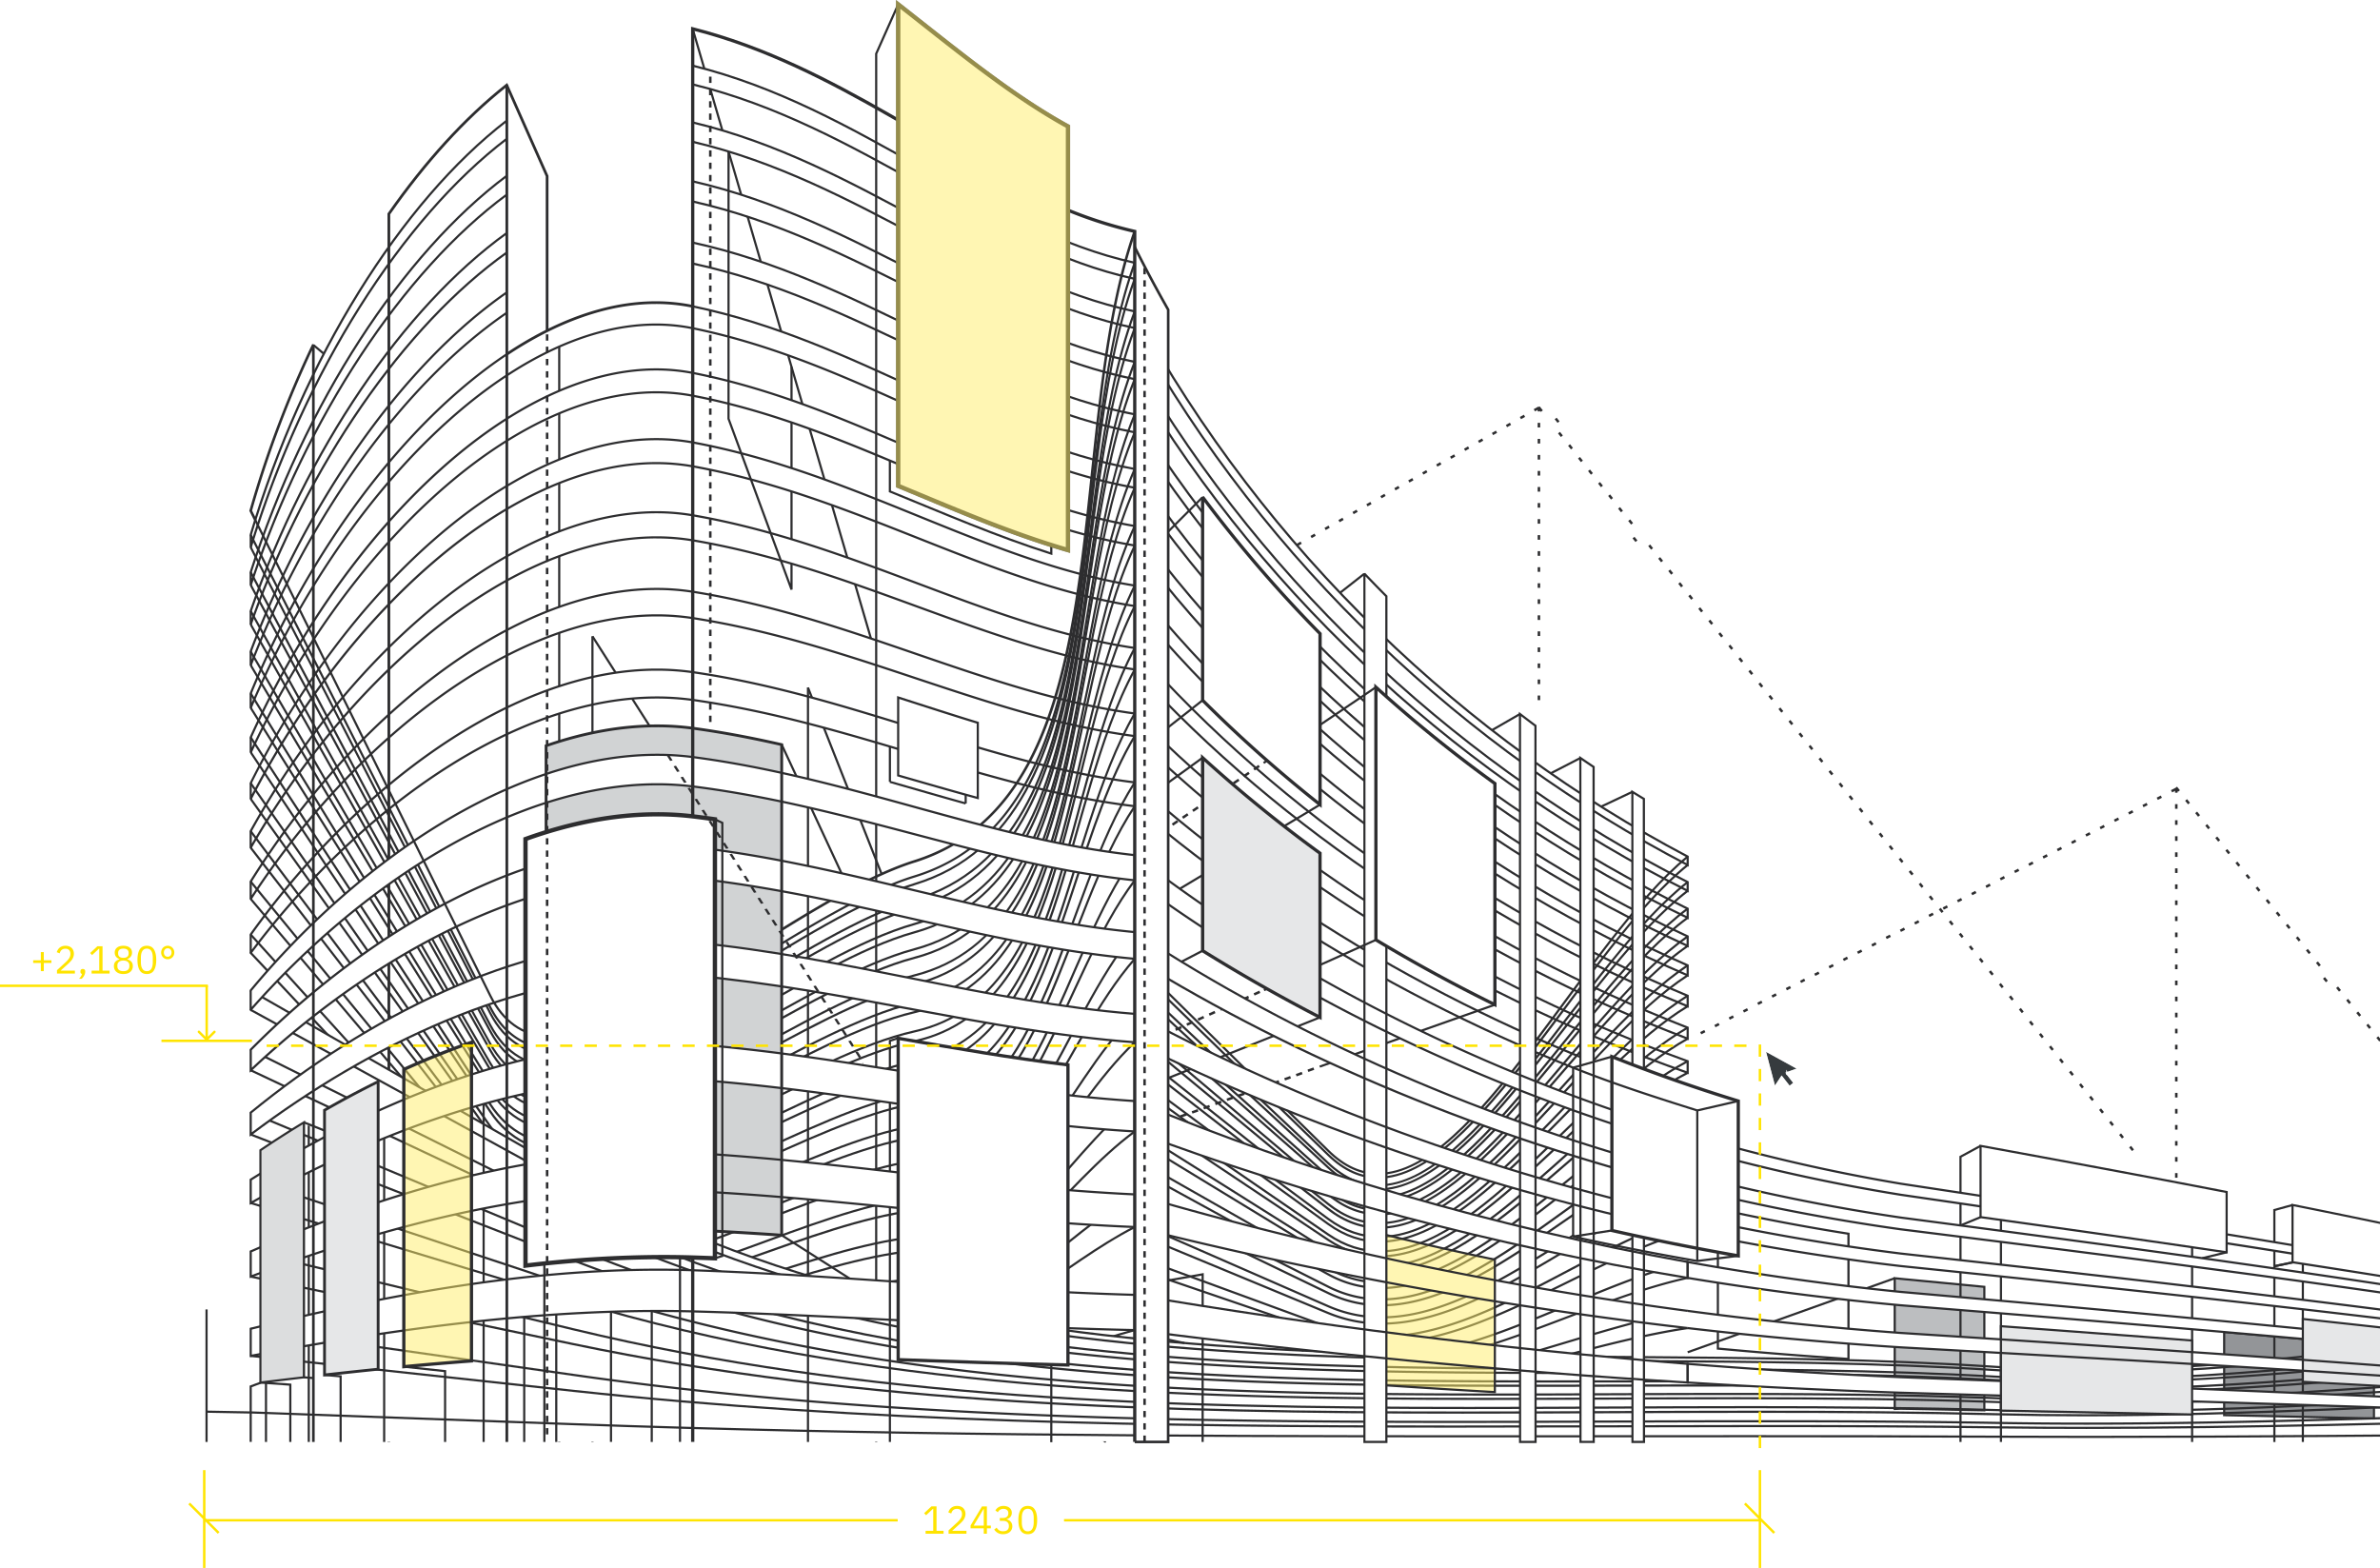 <svg width="973" height="641" viewBox="0 0 973 641" fill="none" xmlns="http://www.w3.org/2000/svg"><g clip-path="url(#a)"><path fill-rule="evenodd" clip-rule="evenodd" d="M774.614 522.55v53.427c.791-.029 1.583-.063 2.379-.109 11.409.223 22.828.446 34.259.671v-50.465c-11.481-1.111-22.9-2.205-34.259-3.283-.779-.087-1.579-.162-2.379-.241z" fill="#BCBEC0"/><path fill-rule="evenodd" clip-rule="evenodd" d="M909.287 544.535v34.009c20.434.433 40.851.881 61.251 1.345v-29.863a10011.642 10011.642 0 0 0-61.251-5.491z" fill="#939598"/><path d="M690.023 543.368l-.129-.875c-17.288 2.583-34.584 7.174-51.867 11.665l.22.834c17.284-4.471 34.555-9.053 51.776-11.624zm-205.682 5.245l-20.342-4.287-.179.863 20.342 4.287.179-.863zm205.691-12.269l-.15-.866c-22.967 3.987-45.976 12.081-68.922 18.506l.238.833c22.983-6.433 45.963-14.515 68.834-18.485v.012zm-156.924 15.385l-69.084-18.293-.225.849 69.08 18.298.229-.854zm156.945-28.892l-.192-.858c-32.017 7.082-64.168 24.163-96.035 31.616l.204.834c32.021-7.499 64.168-24.581 96.023-31.613v.021zm-142.54 29.501a78.775 78.775 0 0 1-4.388-1.133l-79.093-23.022-.246.833 79.089 23.018c1.483.417 2.963.812 4.442 1.15l.196-.858v.012zm142.545-36.005l-.205-.833c-36.984 8.999-74.168 32.684-110.835 37.804l.121.875c36.934-5.183 74.168-28.897 110.935-37.825l-.016-.021zm.02-12.544l-.242-.833c-41.634 11.957-83.697 45.732-124.685 45.703a67.536 67.536 0 0 1-22.005-3.579l-79.076-27.051-.288.834 79.093 27.038a68.58 68.58 0 0 0 22.292 3.625c41.455-.03 83.527-33.901 124.928-45.737h-.017z" fill="#2D2D2F"/><path d="M690.086 497.732l-.262-.834c-41.668 12.836-83.793 49.065-124.74 49.032a63.274 63.274 0 0 1-21.93-3.82l-79.084-28.989-.305.834 79.094 28.98a64.045 64.045 0 0 0 22.233 3.874c41.443-.025 83.594-36.358 125.003-49.069l-.009-.008z" fill="#2D2D2F"/><path d="M690.099 486.021l-.288-.833c-41.667 14.544-84.001 55.509-124.856 55.468a56.484 56.484 0 0 1-21.788-4.283l-79.098-32.763-.333.813 79.085 32.762a57.337 57.337 0 0 0 22.121 4.354c41.409-.042 83.714-41.12 125.144-55.518h.013z" fill="#2D2D2F"/><path d="M690.107 480.355l-.304-.834c-41.668 15.374-84.106 58.631-124.915 58.585a53.587 53.587 0 0 1-21.709-4.512l-79.097-34.579-.35.804 79.093 34.579a54.424 54.424 0 0 0 22.084 4.583c41.396-.05 83.781-43.428 125.219-58.639l-.021.013z" fill="#2D2D2F"/><path d="M690.124 469.381l-.333-.833c-41.705 16.973-84.306 64.667-125.003 64.609a49.07 49.07 0 0 1-21.575-4.937l-79.093-38.175-.379.792 79.08 38.187a49.957 49.957 0 0 0 21.959 5.033c41.363-.059 83.902-47.911 125.357-64.676h-.013z" fill="#2D2D2F"/><path d="M690.128 464.069l-.346-.834c-41.713 17.748-84.402 67.584-125.073 67.53a47.025 47.025 0 0 1-21.509-5.15l-79.093-39.882-.396.783 79.11 39.899a47.98 47.98 0 0 0 21.904 5.246c41.343-.063 83.956-50.049 125.42-67.601l-.017.009z" fill="#2D2D2F"/><path d="M690.145 453.729l-.367-.8c-41.73 19.252-84.585 73.262-125.177 73.195a43.872 43.872 0 0 1-21.384-5.545l-79.093-43.299-.417.771L542.8 521.35a44.7 44.7 0 0 0 21.805 5.657c41.297-.071 84.064-54.239 125.548-73.278h-.008z" fill="#2D2D2F"/><path d="M690.144 448.713l-.379-.796c-41.734 19.998-84.693 76.016-125.227 75.945a42.46 42.46 0 0 1-21.321-5.737l-79.094-44.949-.416.767 79.093 44.945a43.275 43.275 0 0 0 21.755 5.853c41.275-.071 84.118-56.243 125.606-76.028h-.017z" fill="#2D2D2F"/><path d="M690.157 438.964l-.416-.783c-41.747 21.405-84.885 81.365-125.328 81.282-7.142 0-14.196-1.854-21.196-6.108l-79.098-48.165-.458.75 79.093 48.169c7.13 4.333 14.367 6.249 21.667 6.249 41.251-.087 84.219-60.217 125.728-81.386l.008-.008z" fill="#2D2D2F"/><path d="M690.161 434.222l-.417-.779c-41.746 22.081-84.972 83.965-125.373 83.878-7.121 0-14.167-1.904-21.138-6.287l-79.093-49.736-.471.742 79.093 49.74c7.105 4.466 14.33 6.428 21.609 6.428 41.205-.091 84.273-62.13 125.786-83.986h.004z" fill="#2D2D2F"/><path d="M690.17 424.99l-.417-.77c-41.755 23.447-85.151 89.027-125.464 88.931-7.084 0-14.092-2.012-21.03-6.629l-79.093-52.806-.492.729 79.097 52.811c7.084 4.707 14.259 6.782 21.518 6.782 41.154-.1 84.364-65.854 125.894-89.048h-.013z" fill="#2D2D2F"/><path d="M690.178 420.495l-.438-.763c-41.759 24.098-85.243 91.494-125.511 91.389-7.083 0-14.058-2.058-20.975-6.799l-79.093-54.31-.509.725 79.09 54.31c7.046 4.825 14.225 6.958 21.475 6.958 41.13-.104 84.41-67.675 125.952-91.514l.009.004z" fill="#2D2D2F"/><path d="M564.13 508.043c41.08-.108 84.493-71.199 126.053-96.313l-.455-.758c-41.763 25.38-85.418 96.301-125.598 96.192-7.05 0-13.996-2.162-20.871-7.128l-79.093-57.239-.517.712 79.097 57.223c6.996 5.062 14.142 7.295 21.363 7.295h.021v.016z" fill="#2D2D2F"/><path d="M690.19 407.451l-.466-.746c-41.772 26.001-85.502 98.634-125.644 98.521-7.03 0-13.963-2.208-20.834-7.282l-79.093-58.668-.521.704 79.106 58.668c6.983 5.174 14.125 7.458 21.342 7.458 41.059-.117 84.539-72.933 126.11-98.659v.004z" fill="#2D2D2F"/><path d="M563.988 502.327c41.01-.125 84.623-76.291 126.211-103.225l-.475-.738c-41.776 27.218-85.672 103.204-125.731 103.084-7.005 0-13.901-2.3-20.717-7.587l-79.098-61.455-.542.696 79.098 61.48c6.933 5.382 14.042 7.766 21.25 7.766l.004-.021z" fill="#2D2D2F"/><path d="M563.943 500.481c40.988-.129 84.66-77.907 126.252-105.458l-.483-.733c-41.78 27.813-85.752 105.442-125.773 105.312-6.988 0-13.867-2.345-20.667-7.732l-79.094-62.847-.545.688 79.089 62.846c6.921 5.496 14.017 7.916 21.2 7.916l.021.008z" fill="#2D2D2F"/><path d="M563.855 496.878c40.938-.137 84.743-81.132 126.352-109.816l-.5-.729c-41.78 28.98-85.906 109.799-125.836 109.662-6.962 0-13.804-2.429-20.571-8.02l-79.093-65.538-.563.679 79.077 65.534c6.879 5.699 13.954 8.224 21.117 8.224l.017.004z" fill="#2D2D2F"/><path d="M563.813 495.111c40.917-.142 84.776-82.694 126.398-111.941l-.508-.725c-41.785 29.547-85.985 111.924-125.89 111.787-6.95 0-13.784-2.466-20.53-8.162l-79.093-66.854-.567.671 79.093 66.858c6.863 5.795 13.921 8.366 21.08 8.366h.017z" fill="#2D2D2F"/><path d="M563.73 491.661c40.872-.146 84.848-85.748 126.486-116.111l-.517-.712c-41.792 30.655-86.135 116.09-125.969 115.944-6.925 0-13.721-2.549-20.417-8.436l-79.093-69.438-.579.659 79.089 69.441c6.833 5.995 13.867 8.653 21.008 8.653h-.008z" fill="#2D2D2F"/><path d="M563.692 489.971c40.834-.155 84.885-87.24 126.528-118.145l-.525-.708c-41.789 31.196-86.206 118.123-126.003 117.969-6.912 0-13.7-2.583-20.396-8.561l-79.093-70.704-.588.654 79.094 70.708c6.812 6.087 13.833 8.787 20.967 8.787h.016z" fill="#2D2D2F"/><path d="M563.613 486.663c40.805-.159 84.956-90.169 126.611-122.127l-.538-.7c-41.792 32.259-86.343 122.106-126.073 121.948-6.884 0-13.642-2.663-20.313-8.824l-79.093-73.196-.596.646 79.089 73.2c6.783 6.249 13.783 9.053 20.9 9.053h.013z" fill="#2D2D2F"/><path d="M690.228 360.961l-.541-.691c-41.793 32.783-86.41 124.055-126.111 123.889-6.875 0-13.621-2.7-20.271-8.945l-79.098-74.412-.6.642 79.089 74.412c6.771 6.366 13.751 9.165 20.88 9.165 40.784-.162 85.002-91.597 126.669-124.081l-.017.021z" fill="#2D2D2F"/><path d="M563.5 481.867c40.743-.171 85.052-94.401 126.736-127.901l-.558-.688c-41.793 33.8-86.548 127.877-126.178 127.706-6.85 0-13.566-2.771-20.192-9.191l-79.093-76.807-.612.629 79.093 76.807c6.733 6.537 13.7 9.445 20.792 9.445h.012z" fill="#2D2D2F"/><path d="M563.467 480.317c40.718-.175 85.081-95.771 126.765-129.771l-.554-.684c-41.796 34.3-86.61 129.751-126.211 129.568-6.837 0-13.55-2.812-20.158-9.316l-79.093-77.982-.613.625 79.089 77.978c6.721 6.62 13.675 9.582 20.763 9.582h.012zM159.531 589.471V87.623c14.683-20.969 30.713-38.658 47.409-51.944l16.171 36.429v63.226h1.113V71.883l-16.847-37.962-.566.441c-17.042 13.453-33.368 31.43-48.289 52.77l-.104.14v502.199h1.113z" fill="#2D2D2F"/><path d="M539.925 416.271l-.329-.817-75.852 30.313.329.821 75.852-30.317zm71.381-5.124l-.296-.834-71.631 25.314.296.833 71.631-25.313zm-71.393-81.845l-.458-.754-75.773 45.453.455.754 75.776-45.453zm-48.03 59.747l-.409-.787-27.767 14.436.409.787 27.767-14.436zm-.554-184.874l.692-.396-.438-.766-.783.47-27.201 27.193.625.625 27.105-27.126zm.629 82.42l-.546-.692-27.775 21.798.545.691 27.776-21.797zm-.021 23.509l-.525-.716-27.763 20.106.52.712 27.768-20.102zm-133.29 279.367V22.077l8.95-20.086-.804-.362-9.034 20.26.004 567.582h-.004.888zm397.491-85.49l-.375-.058a883.511 883.511 0 0 1-53.36-10.128l-.537-.121v58.047l.416.037a1982.14 1982.14 0 0 0 53.401 4.225l.471.029v-52.031h-.016zm-.884 51.09a1924.766 1924.766 0 0 1-52.501-4.167v-56.135a878.21 878.21 0 0 0 52.501 9.966v50.336z" fill="#2D2D2F"/><path d="M774.768 522.966l-.296-.837-84.656 30.267.296.829 84.656-30.259zM242.645 589.47V260.102h-.884V589.47h.884zm209.708-.374l-132.536-84.494-.475.741 132.536 84.494.475-.741zM332.367 285.058l-1.633-4.133-.821.325 1.633 4.133.821-.325zm28.484 72.116l-23.647-59.876-.825.329 23.647 59.872.825-.325zm-13.217 6.541l-27.655-59.481-.8.371 27.655 59.48.8-.37z" fill="#2D2D2F"/><path d="M252.065 274.771l-9.471-14.861-.746.475 9.476 14.865.741-.479zm21.421 33.613l-14.687-23.039-.742.471 14.683 23.043.746-.475zm100.39 274.209c30.188-.304 60.084-5.574 90.072-8.357l-.079-.88c-30.038 2.788-59.909 8.054-90.002 8.358-42.055.416-84.168 3.162-126.173 3.162-15.771 0-31.53-.392-47.272-1.429l-97.902-6.474-.058.879 97.919 6.474c15.767 1.037 31.538 1.429 47.326 1.429 42.05 0 84.168-2.746 126.185-3.162h-.016z" fill="#2D2D2F"/><path d="M227.948 436.469c39.388-.059 101.569-55.123 146.045-68.205 82.605-24.534 60.305-160.847 90.326-240.804l-.833-.313c-30.001 80.407-8.125 216.341-89.752 240.259-44.746 13.236-107.056 68.225-145.798 68.167-11.45 0-20.767-4.725-27.167-16.769l-97.898-185.082-.783.417 97.897 185.082c6.488 12.277 16.225 17.239 27.917 17.239h.055l-.009.009z" fill="#2D2D2F"/><path d="M228.173 438.947c39.451-.054 101.385-54.544 145.836-67.425 81.668-23.898 60.306-158.494 90.327-237.264l-.833-.308c-30.001 79.228-9.08 213.437-89.748 236.726-44.705 13.032-106.769 67.446-145.578 67.392-11.512 0-20.909-4.716-27.392-16.748l-97.573-181.758-.341-.774-.809.35.359.812 97.585 181.786c6.575 12.27 16.383 17.215 28.117 17.211h.054-.004z" fill="#2D2D2F"/><path d="M228.648 444.001c39.584-.059 100.99-53.373 145.336-65.826 79.668-22.63 60.314-153.702 90.335-230.072l-.833-.321c-30.001 76.833-11.046 207.517-89.748 229.535-44.617 12.611-106.16 65.855-145.094 65.801-11.667 0-21.213-4.696-27.884-16.694l-97.881-176.829-.775.417 97.919 176.833c6.758 12.231 16.725 17.147 28.596 17.147h.029v.009z" fill="#2D2D2F"/><path d="M228.906 446.571c39.63-.054 100.786-52.769 145.082-65.018 78.677-21.98 60.31-151.231 90.331-226.389l-.833-.329c-30.001 75.608-12.046 204.48-89.743 225.869-44.585 12.398-105.836 65.038-144.849 64.992-11.725 0-21.371-4.683-28.13-16.665L103.112 255.49l-.225-.73-.833.259.262.833 97.686 173.633c6.862 12.211 16.908 17.111 28.846 17.111h.054l.004-.025z" fill="#2D2D2F"/><path d="M229.432 451.812c39.755-.054 100.348-51.531 144.553-63.326 76.626-20.71 60.313-146.257 90.33-218.907l-.812-.333c-30.001 73.112-14.1 198.26-89.748 218.386-44.484 11.966-105.181 63.372-144.323 63.326-11.876 0-21.696-4.662-28.659-16.59l-97.919-168.25-.758.437 97.914 168.226c7.084 12.161 17.284 17.031 29.363 17.031h.059z" fill="#2D2D2F"/><path d="M229.707 454.487c39.809-.05 100.118-50.89 144.278-62.493 75.576-20.072 60.313-143.707 90.33-215.086l-.812-.338c-30.001 71.842-15.142 195.077-89.739 214.558-44.439 11.74-104.848 62.492-144.053 62.459-11.954 0-21.863-4.645-28.934-16.552l-97.673-164.93-.125-.509-.858.196.158.646 97.736 165.047c7.179 12.136 17.5 16.985 29.638 16.985h.058l-.004.017z" fill="#2D2D2F"/><path d="M230.282 459.903c39.942-.05 99.635-49.577 143.698-60.73 73.439-18.806 60.318-138.509 90.335-207.284l-.808-.354c-30 69.246-17.284 188.544-89.739 206.779-44.343 11.291-104.136 60.756-143.482 60.706-12.109 0-22.213-4.616-29.517-16.461l-97.902-159.302-.75.463 97.918 159.314c7.413 12.082 17.917 16.881 30.209 16.881h.059l-.021-.012z" fill="#2D2D2F"/><path d="M230.582 462.698c40.001-.05 99.385-48.911 143.394-59.834 72.347-18.173 60.326-135.851 90.339-203.309l-.804-.363c-30 67.909-18.383 185.186-89.739 202.801-44.297 11.065-103.752 59.86-143.186 59.809-12.188 0-22.396-4.582-29.817-16.414l-97.598-155.769-.308-.65-.796.375.333.696 97.623 155.814c7.538 12.045 18.134 16.832 30.521 16.832h.042l-.004.012z" fill="#2D2D2F"/><path d="M231.215 468.352c40.143-.046 98.848-47.52 142.757-57.977 70.11-16.91 60.331-130.401 90.34-195.159l-.796-.371c-30.022 65.196-20.617 178.312-89.74 194.668-44.196 10.59-102.985 57.997-142.556 57.956-12.359 0-22.776-4.583-30.455-16.303l-97.919-149.982-.741.479 97.897 149.982c7.805 11.97 18.601 16.703 31.155 16.703h.042l.016.004z" fill="#2D2D2F"/><path d="M231.566 471.235c40.209-.046 98.568-46.799 142.423-57.022 68.964-16.282 60.326-127.635 90.335-190.994l-.796-.379c-30.021 63.813-21.758 174.762-89.739 190.514-44.138 10.353-102.577 57.044-142.223 56.998-12.447 0-22.976-4.541-30.793-16.248L103.18 307.788l-.217-.633-.833.283.266.737 97.627 146.433c7.942 11.919 18.842 16.627 31.476 16.627h.067z" fill="#2D2D2F"/><path d="M232.248 477.118c40.351-.042 97.977-45.307 141.72-55.052 66.626-15.036 60.334-121.96 90.335-182.478l-.788-.392c-30.025 60.98-24.096 167.48-89.739 182.016-44.034 9.865-101.727 55.072-141.528 55.027-12.625 0-23.388-4.491-31.496-16.082l-97.919-140.245-.717.504 97.894 140.245c8.242 11.811 19.367 16.461 32.176 16.461h.046l.016-.004z" fill="#2D2D2F"/><path d="M232.615 480.117c40.417-.042 97.664-44.536 141.353-54.031 65.418-14.419 60.334-119.057 90.335-178.129l-.784-.395c-30.025 59.522-25.288 163.73-89.739 177.657-43.972 9.628-101.281 54.056-141.161 54.015-12.713 0-23.6-4.466-31.867-15.994l-97.577-136.442-.296-.633-.8.362.338.712 97.618 136.513c8.4 11.749 19.638 16.369 32.538 16.365h.046-.004z" fill="#2D2D2F"/><path d="M233.394 486.242c40.564-.038 96.998-42.912 140.566-51.927 62.988-13.195 60.347-113.103 90.339-169.205l-.779-.417c-30.03 56.552-27.722 156.052-89.735 168.759-43.864 9.12-100.357 51.948-140.391 51.915-12.917 0-24.05-4.408-32.65-15.803l-97.919-130.042-.7.529 97.894 130.047c8.75 11.611 20.238 16.148 33.334 16.148h.033l.008-.004z" fill="#2D2D2F"/><path d="M233.799 489.366c40.634-.038 96.668-42.078 140.161-50.827 61.743-12.582 60.347-110.054 90.335-164.639l-.771-.417c-30.038 55.027-28.967 152.066-89.739 164.197-43.801 8.858-99.869 50.861-140.003 50.828-13.008 0-24.284-4.371-33.063-15.69l-97.643-126.235-.192-.454-.833.341.25.555 97.722 126.305c8.909 11.528 20.526 16.032 33.705 16.032h.05l.021.004z" fill="#2D2D2F"/><path d="M234.66 495.732c40.78-.033 95.907-40.357 139.295-48.577 59.201-11.391 60.355-103.8 90.335-155.269l-.758-.442c-30.043 51.902-31.497 143.908-89.74 154.848-43.68 8.333-98.847 48.595-139.127 48.557-13.217 0-24.776-4.291-33.93-15.415l-97.923-119.331-.683.558 97.918 119.331c9.301 11.345 21.188 15.753 34.584 15.753h.034l-.005-.013z" fill="#2D2D2F"/><path d="M235.111 498.994c40.834-.033 95.514-39.445 138.84-47.398 18.113-3.333 30.834-14.482 40.605-29.688 21.492-33.405 29.167-86.477 49.73-120.773l-.754-.454c-20.68 34.537-28.367 87.61-49.718 120.748-9.712 15.09-22.2 26.017-40.025 29.305-43.61 8.057-98.311 47.415-138.678 47.381-13.334 0-25.03-4.245-34.384-15.277l-97.644-115.324-.245-.483-.788.392.3.575L200.056 483.4c9.504 11.228 21.534 15.586 35.001 15.586h.033l.021.008z" fill="#2D2D2F"/><path d="M236.069 505.635c40.997-.034 94.681-37.529 137.878-44.941 55.268-9.636 60.36-94.009 90.335-140.6l-.741-.479c-30.051 47.015-35.418 130.984-89.744 140.213-43.476 7.499-97.189 44.953-137.723 44.919-13.538 0-25.563-4.137-35.351-14.923l-97.91-108.058-.655.588 97.919 108.057c9.95 10.987 22.28 15.224 35.984 15.224h.008z" fill="#2D2D2F"/><path d="M236.566 509.023c41.08-.034 94.247-36.525 137.377-43.658 53.926-9.069 60.364-90.63 90.335-135.537l-.733-.492c-30.055 45.324-36.747 126.485-89.739 135.154-43.422 7.229-96.61 43.674-137.236 43.641-13.642 0-25.834-4.079-35.834-14.727l-98.14-104.409-.641.605 98.135 104.412c10.183 10.832 22.671 14.998 36.48 14.998l-.004.013z" fill="#2D2D2F"/><path d="M237.624 515.926c41.225-.029 93.335-34.396 136.315-40.958 51.201-7.953 60.372-83.673 90.331-125.122l-.717-.521c-30.063 41.849-39.451 117.178-89.743 124.764-43.285 6.666-95.39 40.983-136.182 40.95-13.875 0-26.405-3.942-36.922-14.261l-97.918-96.159-.617.625 97.919 96.163c10.687 10.494 23.492 14.515 37.525 14.515l.009.004z" fill="#2D2D2F"/><path d="M238.174 519.446c41.305-.025 92.831-33.271 135.761-39.537 49.826-7.412 60.372-80.099 90.327-119.769l-.7-.534c-30.072 40.062-40.834 112.362-89.748 119.424-43.213 6.353-94.752 39.553-135.636 39.528-13.992 0-26.7-3.862-37.501-13.99l-97.56-91.743-.333-.504-.738.479.417.583 97.648 91.819c10.946 10.29 23.925 14.227 38.067 14.227l-.004.017z" fill="#2D2D2F"/><path d="M373.93 490.074c47.042-6.353 60.372-72.725 90.314-108.737l-.675-.566c-30.075 36.378-43.58 102.379-89.756 108.428-43.071 5.745-93.427 36.558-134.473 36.537-14.238 0-27.322-3.682-38.659-13.356l-97.919-83.578-.575.671 97.898 83.577c11.517 9.824 24.854 13.566 39.238 13.566 41.438-.025 91.789-30.876 134.586-36.546l.021.004z" fill="#2D2D2F"/><path d="M373.93 495.316c45.643-5.833 60.372-68.929 90.31-103.05l-.662-.579c-30.084 34.479-44.959 97.196-89.764 102.758-42.997 5.416-92.74 34.971-133.874 34.95-14.35 0-27.63-3.579-39.271-12.986l-97.898-79.211-.558.687 97.918 79.211c11.813 9.558 25.33 13.182 39.826 13.182 41.513-.021 91.252-29.58 133.99-34.962h-.017z" fill="#2D2D2F"/><path d="M241.186 537.702c41.667 0 90.135-26.842 132.736-31.584 42.851-4.866 60.368-61.092 90.302-91.33l-.625-.621c-30.093 30.563-47.714 86.452-89.773 91.072-42.851 4.8-91.335 31.597-132.636 31.576-14.583 0-28.275-3.333-40.538-12.12l-97.919-70.208-.516.721 97.897 70.204c12.434 8.911 26.313 12.286 41.03 12.286h.025l.017.004z" fill="#2D2D2F"/><path d="M373.913 511.697c41.476-4.4 60.372-57.047 90.298-85.277l-.604-.638c-30.101 28.538-49.072 80.865-89.781 85.036-42.78 4.474-90.614 29.796-132.003 29.775-14.712 0-28.592-3.187-41.188-11.611l-97.898-65.558-.491.733 97.918 65.558c12.763 8.537 26.847 11.766 41.668 11.766 41.721 0 89.56-25.368 132.086-29.784h-.005z" fill="#2D2D2F"/><path d="M373.91 523.229c38.75-3.504 60.355-48.677 90.277-72.766l-.551-.688c-30.104 24.356-51.726 69.246-89.797 72.575-42.638 3.804-89.169 25.934-130.719 25.918-14.951 0-29.243-2.854-42.501-10.416l-97.898-55.951-.442.766 97.919 55.952c13.421 7.661 27.884 10.544 42.943 10.544 41.846 0 88.385-22.164 130.794-25.921l-.025-.013z" fill="#2D2D2F"/><path d="M373.906 529.186c37.463-3.087 60.347-44.344 90.264-66.292l-.517-.716c-30.109 22.193-53.005 63.196-89.814 66.129-42.563 3.458-88.447 23.86-130.077 23.848-15.063 0-29.559-2.663-43.164-9.741l-97.918-50.981-.417.779 97.919 50.981c13.75 7.162 28.408 9.849 43.571 9.849 41.901 0 87.798-20.414 130.149-23.856h.004z" fill="#2D2D2F"/><path d="M373.902 541.559c35-2.295 60.317-35.374 90.235-52.91l-.446-.762c-30.109 17.698-55.393 50.577-89.844 52.768-42.425 2.746-87.085 19.394-128.844 19.386-15.275 0-30.171-2.221-44.438-8.145l-97.919-40.691-.337.833 97.898 40.691c14.404 5.978 29.417 8.211 44.78 8.211 41.992 0 86.668-16.664 128.902-19.385l.013.004z" fill="#2D2D2F"/><path d="M373.897 547.946c33.876-1.925 60.293-30.717 90.214-45.936l-.395-.787c-30.109 15.369-56.477 43.994-89.865 45.827-42.363 2.383-86.426 16.998-128.265 16.99-15.375 0-30.45-1.971-45.042-7.232l-97.898-35.35-.296.833 97.898 35.35c14.704 5.307 29.888 7.295 45.338 7.295 42.034 0 86.114-14.636 128.336-16.994l-.025.004z" fill="#2D2D2F"/><path d="M373.888 561.253c31.943-1.25 60.231-21.047 90.165-31.496l-.288-.833c-30.088 10.536-58.334 30.254-89.91 31.45-42.242 1.625-85.302 11.828-127.252 11.828-15.555 0-30.951-1.404-46.105-5.154l-97.919-24.259-.208.833 97.897 24.26c15.242 3.749 30.714 5.178 46.318 5.178 42.084 0 85.16-10.211 127.286-11.823l.016.016z" fill="#2D2D2F"/><path d="M373.885 568.173c31.179-.921 60.188-16.023 90.135-23.993l-.225-.833c-30.076 8.011-59.027 23.068-89.936 23.964-42.188 1.249-84.847 9.057-126.844 9.053-15.625 0-31.154-1.084-46.542-3.983l-97.919-18.494-.158.867 97.919 18.468c15.454 2.917 31.038 4 46.705 4 42.084 0 84.772-7.828 126.869-9.053l-.004.004z" fill="#2D2D2F"/><path d="M229.069 291.719h-.883l-.004 297.747.883.004.004-297.751zm0-11.144v-21.877h-.883v21.877h.883zm0-32.459v-20.664h-.883v20.664h.883zm0-30.876v-19.677h-.883v19.677h.883zm0-29.329v-18.873h-.883v18.873h.883zm0-28.156v-17.943h-.883v17.943h.883zm263.039 429.716l.012-69.05-28.288 5.028.154.867 27.251-4.841-.013 67.996h.884z" fill="#2D2D2F"/><path d="M227.507 431.598c39.276-.058 101.935-56.243 146.495-69.733 84.48-25.806 60.292-165.472 90.322-247.721l-.833-.308c-30.001 82.723-6.25 222.002-89.752 247.187-44.822 13.644-107.619 69.754-146.253 69.692-11.321 0-20.488-4.742-26.725-16.815L103.03 223.831l-.138-.45-.833.258.171.521 97.756 190.14c6.316 12.311 15.904 17.298 27.442 17.298h.079z" fill="#2D2D2F"/><path d="M227.299 429.203c39.217-.058 102.085-56.793 146.703-70.475 85.418-26.443 60.292-167.742 90.322-251.128l-.833-.3c-30.001 83.856-5.317 224.764-89.756 250.582-44.855 13.844-107.885 70.5-146.44 70.442-11.251 0-20.359-4.746-26.518-16.836L102.88 218.461l-.784.417 97.898 193.023c6.25 12.319 15.755 17.323 27.234 17.318h.067l.004-.016zm584.398 96.472l-.416-.038a20051.628 20051.628 0 0 0-34.251-3.287c-.783-.087-1.588-.163-2.388-.238l-.483-.05v54.369h.454a86.5 86.5 0 0 0 2.359-.108c11.408.222 22.828.445 34.259.67h.454v-51.318h.012zm-.883 50.41l-33.842-.662c-.642.041-1.28.071-1.917.096v-52.494c.637.062 1.275.125 1.896.196 11.222 1.072 22.51 2.154 33.863 3.245v49.619zm160.182-26.463l-.417-.038a10507.396 10507.396 0 0 0-61.251-5.495l-.479-.037v34.921h.417c20.433.433 40.851.883 61.251 1.349h.45v-30.717l.029.017zm-.883 29.817c-20.109-.455-40.237-.898-60.385-1.329v-33.096c20.176 1.75 40.304 3.555 60.385 5.416v29.013-.004zm-80.902-99.863h1.025v1.887h-1.025v-1.887zm0-6.557h1.025v1.887h-1.025v-1.887zm0-6.558h1.025v1.887h-1.025v-1.887zm0-6.558h1.025v1.888h-1.025v-1.888zm0-6.553h1.025v1.887h-1.025v-1.887zm0-6.562h1.025v1.887h-1.025v-1.887zm0-6.558h1.025v1.888h-1.025v-1.888zm0-6.557h1.025v1.887h-1.025v-1.887zm0-6.554h1.025v1.887h-1.025v-1.887zm0-13.114h1.025v1.887h-1.025v-1.887zm0-13.115h1.025v1.887h-1.025v-1.887zm0-13.116h1.025v1.888h-1.025v-1.888zm0-13.115h1.025v1.887h-1.025v-1.887zm0-13.11h1.025v1.887h-1.025v-1.887zm0-13.115h1.025v1.887h-1.025v-1.887zm0-13.116h1.025v1.888h-1.025v-1.888zm0-6.557h1.025v1.887h-1.025v-1.887zm0-6.558h1.025v1.887h-1.025v-1.887z" fill="#2D2D2F"/><path fill-rule="evenodd" clip-rule="evenodd" d="M890.236 422.449l-1.025-.004v-1.883l1.025-.004v1.891z" fill="#2D2D2F"/><path d="M889.211 407.447h1.025v1.887h-1.025v-1.887zm0-13.115h1.025v1.887h-1.025v-1.887zm0-13.115h1.025v1.887h-1.025v-1.887zm0-13.112h1.025v1.888h-1.025v-1.888zm0-13.119h1.025v1.888h-1.025v-1.888zm0-13.11h1.025v1.887h-1.025v-1.887zm-260.576-57.535h1.025v1.887h-1.025v-1.887zm0-6.558h1.025v1.887h-1.025v-1.887zm0-6.557h1.025v1.887h-1.025v-1.887zm0-13.116h1.025v1.888h-1.025v-1.888zm0-13.114h1.025v1.887h-1.025v-1.887zm0-13.115h1.025v1.887h-1.025v-1.887zm0-13.115h1.025v1.887h-1.025v-1.887zm0-13.112h1.025v1.888h-1.025v-1.888zm0-13.115h1.025v1.887h-1.025v-1.887zm0-13.114h1.025v1.887h-1.025v-1.887zm0-6.558h1.025v1.887h-1.025v-1.887zm0-6.558h1.025v1.887h-1.025v-1.887z" fill="#2D2D2F"/><path fill-rule="evenodd" clip-rule="evenodd" d="M629.66 266.555h-1.025v-1.887h1.025v1.887z" fill="#2D2D2F"/><path d="M628.635 251.554h1.025v1.887h-1.025v-1.887zm0-13.116h1.025v1.887h-1.025v-1.887zm0-13.111h1.025v1.887h-1.025v-1.887zm0-13.115h1.025v1.887h-1.025v-1.887zm0-13.115h1.025v1.887h-1.025v-1.887zm0-13.116h1.025v1.888h-1.025v-1.888zm68.105 235.083l.468.912-1.679.861-.468-.912 1.679-.861zm5.805-2.888l.469.912-1.679.862-.469-.911 1.679-.863zm5.854-3.089l.468.912-1.679.862-.468-.911 1.679-.863zm5.813-2.922l.469.911-1.679.863-.469-.911 1.679-.863zm5.862-3.101l.468.912-1.679.861-.468-.911 1.679-.862zm5.827-2.984l.468.912-1.679.861-.468-.912 1.679-.861zm5.836-3.005l.468.911-1.679.862-.468-.912 1.679-.861zm5.828-2.994l.469.911-1.678.863-.469-.911 1.678-.863zm5.81-2.898l.469.912-1.679.863-.469-.911 1.679-.864zm5.854-3.07l.467.912-1.68.86-.467-.912 1.68-.86zm5.834-3.025l.468.912-1.679.862-.468-.912 1.679-.862zm5.817-2.908l.469.912-1.679.863-.469-.911 1.679-.864zm5.829-2.979l.469.911-1.679.863-.469-.912 1.679-.862zm5.854-3.1l.468.912-1.679.861-.468-.912 1.679-.861zm5.812-2.893l.469.911-1.679.862-.469-.911 1.679-.862zm5.841-3.021l.47.911-1.679.864-.469-.911 1.678-.864zm5.849-3.08l.468.912-1.679.861-.468-.911 1.679-.862zm5.828-3l.469.912-1.678.864-.469-.911 1.678-.865zm11.651-5.906l.469.911-1.679.864-.469-.912 1.679-.863zm11.681-6.068l.467.912-1.679.861-.468-.912 1.68-.861zm11.654-5.929l.469.911-1.679.863-.469-.912 1.679-.862zm11.664-5.987l.469.911-1.679.863-.469-.911 1.679-.863zm11.667-6.001l.47.911-1.678.864-.47-.911 1.678-.864zm11.667-6.006l.469.911-1.679.863-.469-.911 1.679-.863zm11.662-5.989l.469.911-1.678.864-.47-.912 1.679-.863zm5.838-2.995l.469.912-1.678.864-.47-.912 1.679-.864zm5.84-3.069l.468.911-1.68.862-.468-.912 1.68-.861zm-87.493 44.962l.468.912-1.679.862-.468-.912 1.679-.862zm11.651-5.9l.469.912-1.679.862-.469-.911 1.679-.863zm11.686-6.093l.468.912-1.679.862-.468-.912 1.679-.862zm11.645-5.906l.47.911-1.678.865-.47-.911 1.678-.865zm11.667-5.992l.469.912-1.679.863-.469-.912 1.679-.863zm11.668-5.999l.468.912-1.679.861-.469-.911 1.68-.862zm11.669-6.002l.468.912-1.68.861-.468-.912 1.68-.861zM531.69 221.394l.507.89-1.64.934-.507-.891 1.64-.933zm5.704-3.238l.506.891-1.641.932-.506-.891 1.641-.932zm11.423-6.493l.506.891-1.641.932-.506-.891 1.641-.932zm11.406-6.473l.506.891-1.641.932-.506-.892 1.641-.931zm11.45-6.544l.505.892-1.643.929-.505-.892 1.643-.929zm11.394-6.452l.505.892-1.642.931-.505-.892 1.642-.931z" fill="#2D2D2F"/><path fill-rule="evenodd" clip-rule="evenodd" d="M593.321 187.574l-.508-.892 1.642-.933.504.892-1.638.933z" fill="#2D2D2F"/><path d="M605.88 179.25l.506.892-1.642.93-.506-.891 1.642-.931zm11.385-6.441l.506.891-1.642.932-.506-.892 1.642-.931zm5.721-3.264l.505.893-1.643.929-.504-.892 1.642-.93zm5.682-3.202l.506.891-1.642.932-.506-.892 1.642-.931zm-85.538 48.529l.505.892-1.643.929-.505-.892 1.643-.929zm11.427-6.505l.505.892-1.641.931-.506-.891 1.642-.932zm11.412-6.487l.506.891-1.642.932-.506-.892 1.642-.931zm11.381-6.429l.506.891-1.641.932-.506-.891 1.641-.932zm11.427-6.506l.506.891-1.641.932-.506-.891 1.641-.932zm11.392-6.45l.506.891-1.642.932-.506-.892 1.642-.931zm11.387-6.437l.506.891-1.642.931-.506-.892 1.642-.93zm360.761 247.593l1.185 1.469-.798.644-1.185-1.469.798-.644zm-4.127-5.13l1.185 1.469-.798.643-1.185-1.469.798-.643zm-4.085-5.02l1.186 1.468-.797.644-1.186-1.468.797-.644zm-4.134-5.156l1.185 1.468-.798.644-1.185-1.469.798-.643zm-4.102-5.062l1.184 1.471-.799.642-1.183-1.47.798-.643z" fill="#2D2D2F"/><path fill-rule="evenodd" clip-rule="evenodd" d="M948.812 394.507l-.8.641-1.183-1.47.8-.642 1.183 1.471z" fill="#2D2D2F"/><path d="M939.386 382.784l1.185 1.469-.798.643-1.185-1.469.798-.643zm-8.216-10.14l1.185 1.469-.797.644-1.185-1.469.797-.644zm-8.23-10.224l1.183 1.471-.799.642-1.183-1.471.799-.642zm-8.234-10.22l1.183 1.471-.799.642-1.183-1.471.799-.642zm-8.236-10.23l1.184 1.469-.798.643-1.184-1.469.798-.643zm-8.229-10.185l1.186 1.469-.798.644-1.185-1.469.797-.644zm-4.108-5.079l1.182 1.472-.799.642-1.182-1.472.799-.642zm-4.118-5.112l1.185 1.468-.797.644-1.186-1.468.798-.644zm60.474 77.849l1.189 1.472-.8.646-1.189-1.472.8-.646zm-6.984-11.524l1.184 1.47-.798.643-1.184-1.47.798-.643zm-8.229-10.227l1.184 1.469-.798.643-1.185-1.469.799-.643zm-8.219-10.153l1.185 1.469-.798.643-1.185-1.469.798-.643zm-8.24-10.24L920 358.77l-.799.642-1.183-1.47.799-.643zm-8.233-10.204l1.187 1.468-.798.644-1.186-1.468.797-.644zm-8.225-10.2l1.186 1.468-.798.644-1.185-1.469.797-.643zm-31.121 131.551l1.176 1.476-.802.639-1.176-1.476.802-.639zm-4.096-5.111l1.18 1.473-.8.64-1.18-1.472.8-.641zm-4.093-5.102l1.18 1.474-.801.64-1.179-1.473.8-.641zm-4.093-5.121l1.177 1.476-.802.639-1.176-1.476.801-.639zm-4.105-5.152l1.18 1.473-.8.641-1.18-1.473.8-.641zm-4.095-5.109l1.18 1.473-.801.641-1.179-1.474.8-.64zm-4.096-5.148l1.178 1.475-.801.64-1.178-1.475.801-.64zm-4.09-5.076l1.18 1.473-.8.64-1.18-1.472.8-.641zm-4.11-5.205l1.181 1.473-.8.641-1.181-1.473.8-.641zm-4.09-5.108l1.179 1.474-.801.64-1.179-1.474.801-.64zm-4.093-5.065l1.179 1.474-.8.64-1.18-1.474.801-.64zm-4.102-5.189l1.179 1.474-.8.64-1.179-1.473.8-.641zm-4.096-5.129l1.177 1.475-.802.639-1.176-1.475.801-.639zm-4.09-5.061l1.179 1.474-.8.64-1.18-1.473.801-.641zm-4.104-5.191l1.179 1.473-.8.641-1.179-1.473.8-.641zm-4.094-5.122l1.179 1.474-.801.64-1.178-1.474.8-.64zm-4.094-5.085l1.179 1.473-.8.641-1.18-1.474.801-.64zm-4.095-5.135l1.179 1.474-.8.64-1.179-1.474.8-.64zm-4.098-5.102l1.179 1.475-.801.64-1.178-1.475.8-.64zm-4.097-5.112l1.179 1.474-.8.64-1.18-1.473.801-.641zm-4.093-5.087l1.179 1.474-.8.64-1.179-1.474.8-.64zm-4.098-5.175l1.179 1.474-.801.64-1.179-1.474.801-.64zm-4.095-5.107l1.18 1.474-.8.64-1.18-1.473.8-.641zm-4.1-5.099l1.18 1.473-.8.641-1.18-1.473.8-.641zm-4.093-5.164l1.179 1.474-.8.64-1.179-1.474.8-.64zm-4.094-5.123l1.18 1.474-.801.64-1.179-1.473.8-.641zm-4.102-5.029l1.18 1.473-.8.641-1.18-1.473.8-.641zm-4.091-5.175l1.179 1.474-.8.64-1.179-1.474.8-.64zm-4.1-5.082l1.179 1.474-.801.64-1.179-1.474.801-.64zm-4.091-5.181l1.18 1.473-.8.641-1.18-1.474.8-.64zm-4.105-5.054l1.179 1.473-.8.641-1.179-1.474.8-.64zm-4.088-5.173l1.18 1.473-.801.641-1.179-1.473.8-.641zm-4.097-5.128l1.18 1.474-.8.64-1.18-1.473.8-.641zm-4.098-5.094l1.18 1.473-.8.64-1.18-1.473.8-.64zm-4.096-5.118l1.18 1.473-.801.64-1.18-1.473.801-.64zm-4.096-5.107l1.179 1.474-.801.64-1.179-1.473.801-.641zm-4.1-5.137l1.179 1.473-.8.641-1.179-1.474.8-.64zm-4.103-5.093l1.181 1.473-.8.641-1.181-1.473.8-.641zm-4.087-5.168l1.18 1.474-.801.64-1.179-1.473.8-.641zm-4.097-5.097l1.178 1.474-.8.64-1.179-1.474.801-.64zm-4.085-5.185l1.18 1.474-.8.64-1.18-1.473.8-.641zm-4.112-5.053l1.18 1.473-.8.64-1.18-1.473.8-.64zm-4.082-5.179l1.179 1.474-.801.64-1.179-1.473.801-.641zm-4.11-5.058l1.179 1.473-.8.641-1.179-1.474.8-.64zm-8.189-10.249l1.179 1.473-.8.641-1.179-1.474.8-.64zm-8.189-10.25l1.179 1.473-.801.641-1.179-1.474.801-.64zm-10.498-8.307l1.189 1.472-.799.646-1.189-1.473.799-.645zm-5.9-12.144l1.177 1.475-.801.64-1.177-1.475.801-.64zm-8.192-10.246l1.18 1.473-.801.641-1.179-1.474.8-.64zm-8.19-10.247l1.179 1.474-.8.64-1.179-1.474.8-.64zm-8.189-10.264l1.179 1.474-.801.641-1.179-1.474.801-.641zm-1.356-5.785l1.171 1.472-.8.636-1.17-1.472.799-.636zm-6.822-4.489l1.179 1.474-.8.64-1.18-1.473.801-.641zm61.444 76.796l1.179 1.474-.8.64-1.179-1.474.8-.64zm-8.189-10.251l1.179 1.474-.801.64-1.178-1.474.8-.64zm-8.197-10.223l1.179 1.474-.801.64-1.179-1.474.801-.64zm-8.183-10.262l1.179 1.474-.8.64-1.179-1.474.8-.64zm-8.198-10.218l1.178 1.475-.801.639-1.178-1.474.801-.64zm-8.223-10.171l1.18 1.473-.8.641-1.18-1.474.8-.64zm-8.154-10.338l1.179 1.474-.801.64-1.179-1.474.801-.64zM480.111 456.846l.345.965-2.417.864-.345-.965 2.417-.864zm4.794-1.802l.347.965-2.415.868-.347-.965 2.415-.868zm4.69-1.623l.344.966-2.417.862-.345-.965 2.418-.863zm4.743-1.716l.346.965-2.416.866-.346-.965 2.416-.866zm4.764-1.752l.345.965-2.416.866-.346-.965 2.417-.866zm4.732-1.698l.347.965-2.416.867-.346-.964 2.415-.868zm4.704-1.649l.347.964-2.416.868-.346-.965 2.415-.867zm4.704-1.64l.347.965-2.416.867-.346-.964 2.415-.868zm4.727-1.689l.345.965-2.416.866-.346-.965 2.417-.866zm4.729-1.692l.346.965-2.417.865-.345-.965 2.416-.865zm4.735-1.696l.344.965-2.417.864-.345-.965 2.418-.864zm4.729-1.695l.346.965-2.417.866-.345-.965 2.416-.866zm4.79-1.801l.345.965-2.417.865-.345-.965 2.417-.865z" fill="#2D2D2F"/><path fill-rule="evenodd" clip-rule="evenodd" d="M480.824 421.445l-.417-.937 2.342-1.05.416.933-2.341 1.054zm4.583-2.083l-.417-.933 2.342-1.054.417.937-2.342 1.05zm4.583-2.058l-.416-.933 2.341-1.054.417.937-2.346 1.05h.004zm4.584-2.058l-.417-.937 2.338-1.05.416.933-2.337 1.054zm4.583-2.062l-.416-.934 2.341-1.049.417.933-2.338 1.05h-.004zm4.584-2.058l-.417-.938 2.342-1.05.416.933-2.337 1.055h-.004zm4.583-2.059l-.417-.933 2.342-1.054.417.933-2.338 1.054h-.004zm4.584-2.083l-.417-.933 2.337-1.054.417.937-2.337 1.05zm-33.296-69.432l-.575-.834 2.12-1.441.575.833-2.12 1.442zm4.166-2.825l-.575-.833 2.121-1.438.575.834-2.121 1.441v-.004zm4.167-2.82l-.575-.834 2.125-1.441.575.833-2.125 1.442zm4.167-2.825l-.575-.833 2.121-1.442.575.833-2.121 1.438v.004zm4.167-2.821l-.575-.833 2.125-1.437.575.833-2.125 1.441v-.004zm4.166-2.824l-.575-.834 2.121-1.441.579.833-2.125 1.442zm4.167-2.821l-.579-.833 2.125-1.442.579.834-2.125 1.441zm4.167-2.824l-.575-.834 2.125-1.441.575.833-2.125 1.437v.005zm4.167-2.821l-.58-.833 2.125-1.442.575.834-2.12 1.441z" fill="#2D2D2F"/><path fill-rule="evenodd" clip-rule="evenodd" d="M463.907 589.217c-76.565 0-153.129.034-229.692.104l-131.723.15V404.935l131.723 75.511c70.152 40.212 148.336 58.327 229.692 66.713v42.058z" fill="#fff"/><path d="M1049.12 586.767v-.879c-64.678.417-129.354 1.083-194.034 1.083-12.726 0-25.452-.026-38.18-.079-34.115-.161-68.232-.229-102.352-.204-37.723 0-75.445.017-113.165.05-122.419 0-244.83-.529-367.145-4.97l-130.623-4.758-19.225-.35v.879l19.217.354 130.611 4.754c122.335 4.445 244.758 4.97 367.178 4.974 37.722 0 75.444-.016 113.164-.05 34.12 0 68.236.067 102.348.2 12.728.053 25.456.081 38.184.084 64.685 0 129.369-.663 194.042-1.088h-.02z" fill="#2D2D2F"/><path d="M1049.13 577.926l-.02-.879c-65.476 1.779-130.948 4.508-196.412 4.508a2191 2191 0 0 1-35.797-.292c-31.717-.537-63.476-.692-95.256-.692-42.296 0-84.631.271-126.94.271-120.702 0-241.254-2.212-360.423-19.231l-131.728-18.814-.125.871 131.723 18.814c119.24 17.031 239.838 19.239 360.553 19.239 42.318 0 84.648-.27 126.94-.266 31.78 0 63.535.154 95.244.691 11.945.192 23.881.289 35.809.292 65.489 0 130.965-2.712 196.432-4.491v-.021z" fill="#2D2D2F"/><path d="M1049.13 580.793v-.879c-65.384 1.338-130.756 3.383-196.128 3.379-12.025 0-24.054-.074-36.088-.221-31.592-.416-63.21-.525-94.843-.529-42.626 0-85.269.213-127.92.213-120.289 0-240.488-1.692-359.886-14.624l-131.727-14.269-.088.875 131.724 14.273c119.452 12.916 239.679 14.624 359.977 14.628 42.635 0 85.281-.213 127.92-.208 31.629 0 63.242.116 94.839.524 12.031.15 24.061.224 36.092.221 65.385 0 130.765-2.041 196.138-3.383h-.01z" fill="#2D2D2F"/><path d="M1049.14 569.756l-.04-.879c-65.587 3.029-131.155 7.633-196.719 7.633-11.819 0-23.643-.16-35.471-.479-33.363-.95-66.864-1.209-100.419-1.209-38.609 0-77.293.329-115.948.329-123.627 0-246.917-3.424-366.215-32.192L102.6 511.192l-.208.854 131.727 31.772c119.415 28.796 242.784 32.217 366.424 32.217 38.659 0 77.348-.329 115.948-.329 33.555 0 67.043.254 100.394 1.204 11.839.333 23.673.494 35.501.483 65.605 0 131.185-4.583 196.754-7.637z" fill="#2D2D2F"/><path d="M1049.14 572.415l-.03-.884c-65.559 2.625-131.102 6.612-196.641 6.608-11.85 0-23.703-.139-35.559-.417-32.638-.804-65.368-1.029-98.148-1.033-40.217 0-80.505.338-120.76.338-122.403 0-244.543-3.088-363.687-28.014l-131.727-27.559-.183.863 131.727 27.575c119.248 24.943 241.446 28.026 363.866 28.03 40.263 0 80.547-.333 120.76-.333 32.776 0 65.501.221 98.127 1.025 11.864.278 23.724.416 35.58.416 65.572 0 131.132-3.982 196.675-6.603v-.012z" fill="#2D2D2F"/><path d="M1049.15 562.17l-.06-.879c-65.627 4.191-131.233 10.553-196.834 10.549-11.783 0-23.566-.22-35.346-.659-36.618-1.429-73.527-1.758-110.561-1.758-31.484 0-63.051.234-94.585.234-128.661 0-256.926-3.95-377.395-44.008l-131.728-43.798-.275.833 131.699 43.803c120.631 40.112 248.996 44.049 377.674 44.049 31.551 0 63.118-.234 94.585-.234 37.03 0 73.931.334 110.527 1.763a905.76 905.76 0 0 0 35.38.658c65.66 0 131.282-6.362 196.889-10.553h.03z" fill="#2D2D2F"/><path d="M1049.15 564.64l-.05-.879c-65.624 3.812-131.221 9.582-196.814 9.582-11.792 0-23.584-.201-35.376-.604-35.334-1.25-70.901-1.566-106.565-1.566-34.279 0-68.651.279-102.989.279-126.736 0-253.072-3.875-373.007-40.191l-131.728-39.883-.258.833 131.727 39.887c120.09 36.358 246.518 40.224 373.266 40.224 34.342 0 68.714-.279 102.989-.279 35.66 0 71.219.313 106.532 1.567 11.808.416 23.614.619 35.417.608 65.647 0 131.253-5.791 196.866-9.607l-.01.029z" fill="#2D2D2F"/><path d="M1049.16 555.079l-.08-.875c-65.647 5.274-131.248 13.278-196.891 13.278-11.759 0-23.516-.278-35.272-.834-42.588-2.083-85.78-2.395-129.169-2.399-18.613 0-37.263.058-55.909.058-136.845 0-273.706-3.116-397.458-54.823l-131.732-55.039-.337.809 131.752 55.06c123.961 51.789 260.947 54.885 397.8 54.885 18.65 0 37.301-.055 55.909-.055 43.376 0 86.552.317 129.115 2.4 11.775.575 23.546.833 35.318.833 65.692 0 131.335-8.007 196.964-13.286l-.01-.012z" fill="#2D2D2F"/><path d="M1049.15 557.392l-.06-.879c-65.644 4.924-131.254 12.39-196.872 12.39-11.772 0-23.54-.259-35.304-.775-40.076-1.833-80.623-2.175-121.336-2.175-23.996 0-48.051.113-72.085.113-133.548 0-266.876-3.646-389.099-51.311L102.67 463.378l-.32.833 131.715 51.369c122.406 47.74 255.838 51.394 389.411 51.394 24.055 0 48.11-.117 72.085-.117 40.709 0 81.252.346 121.294 2.179a758.14 758.14 0 0 0 35.347.775c65.68 0 131.311-7.474 196.928-12.394l.02-.025z" fill="#2D2D2F"/><path d="M1049.16 548.434l-.08-.875c-65.667 6.295-131.294 15.832-196.928 15.832-11.746 0-23.484-.305-35.23-.984-195.287-11.369-407.637 19.002-582.511-68.079l-131.728-65.584-.396.788 131.728 65.583c175.224 87.227 387.695 56.789 582.849 68.171 11.767.684 23.525.988 35.284.988 65.722 0 131.369-9.553 197.012-15.832v-.008z" fill="#2D2D2F"/><path d="M1049.16 550.604l-.08-.874c-65.659 5.957-131.281 14.998-196.907 14.998-11.751 0-23.501-.292-35.255-.938-195.179-10.769-405.95 18.794-582.511-64.513l-131.724-62.142-.375.796 131.723 62.146c176.904 83.44 387.787 53.81 582.845 64.576a632.23 632.23 0 0 0 35.301.937c65.709 0 131.357-9.049 196.983-14.998v.012z" fill="#2D2D2F"/><path d="M1049.17 544.223l-.09-.88c-65.672 6.941-131.294 17.465-196.937 17.465-11.733 0-23.475-.337-35.217-1.087-195.496-12.532-410.996 19.11-582.511-74.991l-131.436-72.117-.184-.266-.733.491.308.45 131.624 72.217c171.87 94.276 387.507 62.55 582.857 75.103 11.767.746 23.521 1.087 35.276 1.092 65.734 0 131.39-10.537 197.033-17.473l.01-.004zm-921.145 18.688l-3.754-.296-.066.884 3.75.295.07-.883z" fill="#2D2D2F"/><path d="M126.671 589.471V460.149h-.883v129.322h.883zm-17.487 0v-24.376h-.884v24.376h.884zm-6.255-.001v-22.368l3.829-1.433-.304-.833-4.409 1.646v22.988h.884zm-18.046.001v-54.173H84v54.173h.883zm54.818 0l-.004-27.214-6.988-.604-.079.875 6.188.538.004 26.405h-.004.883zm42.705 0l-.004-29.334-17.267-1.863-.092.875 16.48 1.779.004 28.543h.879z" fill="#2D2D2F"/><path d="M119.129 589.471v-23.827l-12.65-.887-.059.883 11.826.829v23.002h.883zm38.368 0V459.628h-.883v129.843h.883zm40.663 0V438.439h-.883v151.032h.883zm132.603 0V281.087h-.884v308.384h.884zm336.802-265.372l-.375-.8-12.821 6.066.379.796 12.817-6.062zm-109.977-88.852l.625-.113-.158-.866-.838.15-9.654 7.578h-.004l.55.691 9.479-7.44zm64.043 57.022l-.442-.762-11.475 6.616.442.758 11.475-6.612zm24.687 17.986l-.404-.783-12.154 6.278.408.788 12.15-6.283zm163.563 187.727l-.333-.817-8.217 3.395.333.817 8.217-3.395z" fill="#2D2D2F"/><path d="M801.934 500.978V473.16l7.962-4.328-.42-.775-8.425 4.578.004 28.343h.879zm128.324 88.531l-.008-94.505 7.125-1.963-.233-.85-7.775 2.142.008 95.176v.004l.883-.004z" fill="#2D2D2F"/><path d="M937.445 516.493l-.183-.867-7.542 1.583.179.862 7.546-1.578zm-27.05-4.109l-.205-.854-9.954 2.392.204.858 9.955-2.396z" fill="#2D2D2F"/><path d="M937.445 516.493l-.183-.867-7.542 1.583.179.862 7.546-1.578zm-135.51 72.978v-88.493h-.884v88.493h.884zM132.893 461.803l-8.475-3.374-.33.816 8.484 3.379.321-.821zm297.338-238.98h-.887v2.896c-21.801-6.924-43.151-16.173-65.102-25.118v-12.278h-.879v12.87l.275.112c22.226 9.053 43.872 18.448 66.022 25.439l.575.179v-4.1h-.004zm-65.976 96.797v-14.369h-.883v14.369h.883zm30.979 8.833v-3.579h-.883v3.579h.883zm295.164 21.463l-.237-.125c-89.664-47.24-172.412-124.152-225.863-222.694l-.779.416c53.501 98.63 136.253 175.604 225.996 222.936v2.433C600.318 306.3 517.962 230.684 464.294 133.879l-.771.417c53.889 97.205 136.636 173.067 226.23 219.698l.645.334v-4.412z" fill="#2D2D2F"/><path d="M690.398 360.332l-.241-.121c-88.994-45.149-171.374-118.527-225.871-212.495l-.759.437c54.539 94.043 136.941 167.48 225.988 212.725v2.583c-88.531-44.466-170.512-116.511-225.229-208.692l-.755.45c54.939 92.56 137.312 164.839 226.23 209.35l.637.321v-4.558z" fill="#2D2D2F"/><path d="M690.398 371.197l-.246-.12c-88.31-42.979-170.303-112.695-225.871-201.918l-.75.467c55.618 89.293 137.632 159.064 225.988 202.126v2.745C601.684 332.235 520.082 263.889 464.281 176.5l-.741.471c56.038 87.756 138.015 156.318 226.229 198.622l.633.304v-4.7h-.004z" fill="#2D2D2F"/><path d="M690.398 382.525l-.258-.117c-87.585-40.72-169.17-106.629-225.867-190.923l-.729.492c56.726 84.361 138.336 150.319 225.971 191.11v2.917c-87.114-39.962-168.337-104.459-225.246-186.874l-.725.5c57.164 82.757 138.753 147.458 226.229 187.478l.625.287v-4.87z" fill="#2D2D2F"/><path d="M690.398 394.369l-.262-.116c-86.848-38.35-168.037-100.301-225.871-179.479l-.713.517c57.885 79.24 139.078 141.233 225.967 179.658v3.112c-86.36-37.558-167.166-98.055-225.258-175.296l-.704.529c58.334 77.566 139.498 138.242 226.225 175.842l.616.266v-5.033z" fill="#2D2D2F"/><path d="M690.398 406.78l-.271-.112c-86.072-35.879-166.836-93.701-225.879-167.551l-.683.546c59.08 73.904 139.852 131.767 225.95 167.709v3.333c-85.577-35.042-165.958-91.356-225.267-163.21l-.675.559c59.551 72.158 140.29 128.638 226.221 163.73l.608.246v-5.225l-.004-.025z" fill="#2D2D2F"/><path d="M690.398 419.808l-.283-.108c-85.26-33.283-165.591-86.798-225.879-155.09l-.654.579c60.326 68.326 140.656 121.886 225.937 155.223v3.554c-84.768-32.408-164.715-84.352-225.287-150.586l-.65.596c60.834 66.504 141.111 118.606 226.216 151.044l.6.225v-5.437z" fill="#2D2D2F"/><path d="M690.398 433.519l-.291-.1c-84.419-30.555-164.3-79.574-225.888-142.066l-.621.616c61.618 62.526 141.494 111.553 225.917 142.154v3.808c-83.914-29.626-163.412-76.995-225.296-137.359l-.613.629c62.139 60.597 141.966 108.112 226.205 137.763l.591.208v-5.674l-.004.021z" fill="#2D2D2F"/><path d="M690.398 447.996l-.3-.1c-83.539-27.68-162.953-71.953-225.896-128.372l-.587.654c62.955 56.448 142.373 100.73 225.9 128.477v4.091c-83.018-26.701-162.057-69.275-225.317-123.477l-.571.671c63.514 54.414 142.861 97.105 226.196 123.831l.579.183v-5.937l-.004-.021zm358.772 94.181l-.1-.879c-65.67 7.257-131.292 18.256-196.935 18.252-11.734 0-23.471-.35-35.209-1.138-195.612-13.098-412.662 19.019-582.511-78.348l-131.724-75.512-.442.762 131.728 75.512c170.208 97.555 387.399 65.35 582.87 78.47 11.758.783 23.513 1.137 35.267 1.137 65.743 0 131.394-11.011 197.036-18.256h.02z" fill="#2D2D2F"/><path d="M374.03 352.645c87.306-27.78 60.343-172.304 90.377-257.886l-.996-.35c-30 86.127-3.55 230.193-89.697 257.207-44.964 14.248-108.452 71.966-146.824 71.895a36.26 36.26 0 0 1-3.6-.175l-.1 1.05c1.208.121 2.446.179 3.704.179 39.168-.075 102.502-57.909 147.141-71.937l-.005.017zm-49.997-189.019v-13.652h-.887v13.652h.887zm0 27.747v-18.689h-.887v18.689h.887zm0 29.071v-19.489h-.887v19.489h.887zm0 20.573l-.004-10.557h-.879v8.082L298.279 171.1l.004-109.161h-.884l-.004 109.32 25.784 69.912.854-.154zm617.866 348.454v-79.728h-.883v79.728h.883zm-45.271 0v-87.243h-.883v87.243h.883zm-78.151 0v-99.346h-.884v99.346h.884z" fill="#2D2D2F"/><path fill-rule="evenodd" clip-rule="evenodd" d="M463.908 381.059c65.905 43.365 144.369 77.449 226.05 98.884v5.666c-81.339-20.323-159.636-52.594-226.05-93.639v-10.911zm-.001 33.433c67.468 36.279 145.419 64.822 226.05 82.832v6.053c-80.285-16.818-158.045-43.44-226.05-77.265v-11.62zm.001 35.625c69.114 28.776 146.498 51.44 226.05 65.792v6.487c-79.168-13.082-156.366-33.704-226.05-59.876v-12.403z" fill="#fff"/><path fill-rule="evenodd" clip-rule="evenodd" d="M1090.08 567.686c-101.437-8.969-209.31-16.156-313.087-22.76-108.032-7.953-216.134-28.188-313.086-56.659v13.331c97.919 24.714 205.542 42.279 313.086 49.186 103.856 5.729 211.254 11.97 313.087 19.756v-2.854zm-626.172-38.345c72.697 12.303 148.907 22.014 226.05 28.217v7.624c-76.714-4.716-152.711-12.082-226.05-21.426v-14.415z" fill="#fff"/><path opacity=".5" fill-rule="evenodd" clip-rule="evenodd" d="M562.497 566.074v-62.243c16.03 3.975 32.247 7.68 48.65 11.115v54.161a5089.371 5089.371 0 0 1-48.65-3.033z" fill="#FFEF68"/><path fill-rule="evenodd" clip-rule="evenodd" d="M463.907 501.619c-60.363-2.446-118.873-11.595-180.707-14.686-61.318-2.966-125.236 14.123-180.708 34.954v-10.27c54.747-23.993 119.227-43.678 180.708-40.261 62.084 3.566 120.327 14.102 180.707 16.918v13.345z" fill="#fff"/><path fill-rule="evenodd" clip-rule="evenodd" d="M223.232 304.888v200.46c20.001-2.288 40.093-3.258 59.947-2.446 12.226.517 24.338 1.25 36.372 2.083V304.43c-11.846-2.704-23.934-5.029-36.372-6.72-19.563-2.612-39.855.242-59.947 7.178z" fill="#D1D3D4"/><path fill-rule="evenodd" clip-rule="evenodd" d="M689.958 479.942a799.988 799.988 0 0 0 87.035 17.798c103.16 13.599 214.75 28.397 313.087 46.87v2.366c-98.654-17.498-209.865-31.53-313.087-44.415a834.899 834.899 0 0 1-87.035-16.932v-5.687zm0 17.37c28.783 6.428 57.917 11.519 87.035 15.139 103.335 11.416 213.783 23.843 313.087 39.35v2.5c-99.637-14.482-209.669-26.081-313.087-36.742-29.113-3.387-58.239-8.166-87.035-14.198v-6.049zm0 18.597c28.825 5.2 57.917 9.312 87.035 12.228 103.556 9.09 212.754 18.985 313.087 31.338v2.674c-100.692-11.248-209.456-20.268-313.087-28.546-29.093-2.666-58.197-6.429-87.035-11.19v-6.504zm0 41.65a2468.903 2468.903 0 0 0 87.035 5.445c104.014 3.924 210.462 8.195 313.087 13.523v3.104c-103.042-4.054-208.99-7.299-313.087-10.282a3112.946 3112.946 0 0 1-87.035-4.166v-7.624zm0-88.585a743.05 743.05 0 0 0 87.035 19.443c103.035 14.998 215.362 31.284 313.087 51.631v-2.212c-97.429-21.247-210.106-38.295-313.087-53.948a718.73 718.73 0 0 1-87.035-20.235v5.321z" fill="#fff"/><path fill-rule="evenodd" clip-rule="evenodd" d="M463.908 349.592c64.418 50.077 143.39 89.402 226.05 114.061v5.32c-82.339-23.609-161.149-61.213-226.05-109.095v-10.286zM102.492 543.226C159.468 528.97 222.223 517.271 283.2 519.3c61.33 2.121 120.385 8.378 180.707 10.053v14.415c-60.301-1.25-119.64-6.033-180.707-7.645-60.797-1.542-122.949 7.353-180.708 18.189v-11.086zm361.415-93.109c-60.418-3.879-117.919-18.385-180.707-23.297-61.952-4.704-128.028 22.405-180.708 55.447v9.557c53.334-30.096 118.911-54.789 180.708-50.506 62.542 4.474 120.289 17.689 180.707 21.218v-12.419z" fill="#fff"/><path fill-rule="evenodd" clip-rule="evenodd" d="M463.907 414.492c-60.488-4.866-117.29-23.085-180.707-29.251-62.389-5.907-129.961 28.134-180.708 69.625v8.937c51.376-38.746 118.461-70.517 180.708-64.993 63.205 5.758 120.235 22.769 180.707 27.31v-11.628z" fill="#fff"/><path fill-rule="evenodd" clip-rule="evenodd" d="M463.907 381.058c-60.538-5.795-116.669-27.497-180.707-34.837-62.802-7.037-131.774 33.508-180.708 82.906v8.395c49.526-46.827 118.044-85.248 180.708-78.582 63.826 6.958 120.185 27.522 180.707 33.013v-10.895z" fill="#fff"/><path fill-rule="evenodd" clip-rule="evenodd" d="M463.907 349.592c-60.584-6.666-116.11-31.663-180.707-40.1-63.189-8.099-133.482 38.567-180.708 95.443v7.916c47.784-54.435 117.648-99.101 180.708-91.348 64.409 8.087 120.139 31.992 180.707 38.379v-10.29zm157.496-57.701l.041 297.581h6.326l-.038-292.778a557.476 557.476 0 0 1-6.329-4.803zm24.683 17.963l.07 279.617h5.417l-.041-275.946a462.085 462.085 0 0 1-5.446-3.671zm21.271 13.862l.05 265.755h4.7l-.041-262.885a461.858 461.858 0 0 1-4.709-2.87zm-109.535-89.202v354.957h8.958V243.738a542.514 542.514 0 0 1-8.958-9.224z" fill="#fff"/><path fill-rule="evenodd" clip-rule="evenodd" d="M643.128 505.51l15.854-2.475v-71.083l-15.854 4.512v69.046z" fill="#fff"/><path d="M611.572 514.589l-.354-.071a1363.329 1363.329 0 0 1-44.518-10.099l-.208.854c14.578 3.566 29.31 6.91 44.197 10.032v53.327a4340.767 4340.767 0 0 1-43.843-2.716l-.058.879c14.722.975 29.495 1.89 44.318 2.745h.466v-54.993.042zm-388.249-8.667a404.71 404.71 0 0 1 45.864-2.728c4.675 0 9.337.094 13.987.283 12.221.521 24.326 1.25 36.359 2.083l.621.042V303.959l-.446-.104c-11.862-2.704-23.967-5.037-36.429-6.728a110.412 110.412 0 0 0-14.672-.963c-15.054 0-30.363 2.916-45.542 8.17l.187.546-.187-.546-.392.133v201.526l.65-.075v.004zm.513-1.249V305.28c14.95-5.125 30-7.97 44.771-7.97 4.855-.006 9.705.312 14.517.95 12.259 1.666 24.168 3.953 35.868 6.611v199.46a1278.398 1278.398 0 0 0-35.763-2.033c-4.67-.195-9.351-.29-14.042-.288a405.237 405.237 0 0 0-45.351 2.663zm171.07-176.637c-10.279-2.854-20.579-5.862-30.975-8.824l-.242.833c10.392 2.962 20.692 5.97 30.98 8.824l.237-.833zM207.453 128.21l-.492-.73c-41.555 28.472-80.268 81.845-104.023 142.133v-3.228c23.392-62.168 62.556-117.357 104.519-146.491l-.5-.725c-42.188 29.305-81.427 84.644-104.869 146.982l-.029.067v5.737l.833.162c23.609-61.042 62.698-115.244 104.548-143.907h.013z" fill="#2D2D2F"/><path d="M207.457 103.591l-.509-.72c-41.925 29.879-80.888 86.193-104.014 149.84v-2.833c22.746-65.567 62.176-123.735 104.527-154.286l-.513-.712c-42.58 30.717-82.084 89.043-104.868 154.781l-.025.071v5.504l.854.145c22.955-64.475 62.314-121.689 104.548-151.79z" fill="#2D2D2F"/><path d="M207.465 79.902l-.521-.708c-42.288 31.226-81.489 90.36-104.01 157.248v-2.437c22.113-68.846 61.809-129.893 104.531-161.802l-.525-.708c-42.951 32.08-82.702 93.281-104.865 162.31l-.021.062v5.3l.859.133c22.313-67.796 61.934-127.939 104.552-159.398zm256.534 53.765c-60.73-12.615-112.044-60.026-180.699-76.12l-.2.858c68.38 16.002 119.656 63.409 180.716 76.12l.183-.858z" fill="#2D2D2F"/><path d="M207.473 57.08l-.538-.704c-42.626 32.496-82.085 94.381-103.998 164.393v-2.046c21.497-72.037 61.451-135.896 104.536-169.075l-.542-.696c-43.309 33.367-83.335 97.376-104.86 169.563v5.166l.862.125c21.676-70.995 61.547-133.963 104.54-166.726zm256.522 111.879c-60.693-11.636-112.698-55.373-180.703-70.22l-.184.862c67.743 14.76 119.711 58.488 180.716 70.225l.171-.867zm.004-21.447c-60.718-12.228-112.302-58.202-180.704-73.804l-.191.854c68.13 15.51 119.681 61.48 180.716 73.816l.179-.866zm.004-40.508c-60.764-13.332-111.552-63.539-180.7-80.578l-.208.858c68.86 16.944 119.611 67.125 180.716 80.578l.192-.858z" fill="#2D2D2F"/><path d="M283.862 589.471V12.636c58.097 14.952 103.123 53.918 152.557 73.912l.496-1.25c-49.401-19.935-94.681-59.255-153.553-74.158l-.833-.212V589.47h1.333z" fill="#2D2D2F"/><path d="M268.562 285.582c4.878-.002 9.751.329 14.583.992 64.873 9.14 120.003 36.199 180.716 43.449l.105-.88c-60.514-7.207-115.653-34.262-180.696-43.44a106.82 106.82 0 0 0-14.704-1.004c-59.368 0-122.948 47.011-165.628 103.525v-6.029c42.084-58.926 106.252-108.024 165.599-107.999 4.888-.008 9.77.335 14.608 1.025 65.048 9.478 120.003 37.549 180.716 45.074l.109-.879c-60.526-7.5-115.473-35.55-180.7-45.07a102.729 102.729 0 0 0-14.733-1.033c-59.897 0-124.203 49.373-166.399 108.487l-.079.112v7.633l.791.262c42.568-56.856 106.457-104.242 165.716-104.225h-.004z" fill="#2D2D2F"/><path d="M268.47 252.011c4.909-.008 9.811.36 14.663 1.1 65.389 10.149 119.956 40.191 180.716 48.244l.117-.874c-60.543-8.008-115.119-38.05-180.696-48.24a96.855 96.855 0 0 0-14.8-1.113c-59.797.025-124.252 52.165-165.532 114.882v-5.495c40.667-65.101 105.739-119.331 165.499-119.306 4.92-.007 9.834.37 14.696 1.129 65.551 10.473 119.936 41.478 180.716 49.785l.121-.875c-60.556-8.261-114.952-39.266-180.7-49.777a94.806 94.806 0 0 0-14.833-1.146c-60.335.025-125.536 54.54-166.32 119.832l-.067.108v7.224l.813.242c41.13-63.13 105.944-115.745 165.607-115.72z" fill="#2D2D2F"/><path d="M268.383 220.124c4.94-.008 9.873.393 14.746 1.2 65.877 11.107 119.907 43.978 180.716 52.793l.125-.875c-60.572-8.748-114.614-41.632-180.695-52.785a89.837 89.837 0 0 0-14.892-1.216c-60.205.029-125.494 57.051-165.449 125.651v-4.999c39.334-70.963 105.273-130.085 165.42-130.051a87.154 87.154 0 0 1 14.78 1.25c66.026 11.39 119.881 45.186 180.711 54.251l.13-.874c-60.585-8.999-114.457-42.787-180.696-54.252a88.487 88.487 0 0 0-14.929-1.25c-60.755.029-126.794 59.451-166.253 130.609l-.055.096v6.87l.834.221c39.759-69.088 105.456-126.652 165.507-126.652v.013z" fill="#2D2D2F"/><path d="M268.295 189.773a83.699 83.699 0 0 1 14.83 1.3c66.335 12.007 119.856 47.586 180.716 57.122l.138-.871c-60.606-9.473-114.136-45.053-180.696-57.122a85.041 85.041 0 0 0-15-1.312c-60.589.033-126.669 61.692-165.362 135.896v-4.525c38.064-76.557 104.84-140.324 165.345-140.287a82.042 82.042 0 0 1 14.855 1.329c66.489 12.303 119.844 48.744 180.716 58.522l.142-.87c-60.614-9.708-113.986-46.153-180.696-58.523a83.464 83.464 0 0 0-15-1.341c-61.155.033-128.003 64.121-166.17 140.87l-.042.088v6.537l.834.2c38.459-74.762 105.002-137.067 165.42-137.026l-.03.013z" fill="#2D2D2F"/><path d="M268.233 160.809c5-.008 9.989.46 14.9 1.396 66.785 12.878 119.819 51.031 180.716 61.243l.15-.867c-60.63-10.157-113.686-48.327-180.695-61.243a80.136 80.136 0 0 0-15.071-1.399c-60.96.041-127.773 66.129-165.283 145.665v-4.074c36.839-81.882 104.407-150.111 165.254-150.07 5.01-.005 10.01.471 14.929 1.421 66.926 13.161 119.802 52.144 180.716 62.601l.15-.871c-60.639-10.378-113.531-49.361-180.695-62.592a78.65 78.65 0 0 0-15.1-1.442c-61.535.046-129.17 68.588-166.099 150.674l-.034.083v6.249l.834.184c37.213-80.182 104.547-146.995 165.328-146.958z" fill="#2D2D2F"/><path d="M268.137 133.129a75.16 75.16 0 0 1 14.975 1.479c67.21 13.707 119.777 54.323 180.72 65.213l.154-.87c-60.659-10.811-113.244-51.423-180.695-65.205a75.752 75.752 0 0 0-15.154-1.5c-61.306.046-128.832 70.346-165.203 154.982v-3.642c24.046-58.655 62.959-110.761 104.527-138.42l-.488-.734c-41.792 27.818-80.764 80.066-104.889 138.892l-.03.075v5.987l.834.171c36.042-85.353 104.143-156.478 165.24-156.428h.009z" fill="#2D2D2F"/><path d="M268.112 124.272a73.993 73.993 0 0 1 14.975 1.513l.229-1.088a74.803 74.803 0 0 0-15.204-1.533c-20.175 0-41.022 7.745-61.205 21.177l.62.921c20.047-13.332 40.701-20.99 60.585-20.99z" fill="#2D2D2F"/><path d="M463.99 191.298c-60.668-11.024-113.11-52.436-180.699-66.492l-.175.866c67.339 13.974 119.756 55.385 180.712 66.488l.162-.866v.004zm0-14.994c-60.684-11.437-112.831-54.411-180.699-68.996l-.179.862c67.622 14.502 119.706 57.472 180.716 68.996l.162-.862zm.005-21.739C403.29 142.533 351.568 97.297 283.296 81.94l-.192.863c68.006 15.26 119.694 60.493 180.72 72.629l.171-.867zm.004-27.681C403.26 114.086 352.08 65.966 283.304 49.631l-.204.858c68.501 16.248 119.648 64.347 180.72 77.257l.179-.862zm.004-13.327c-60.76-13.165-111.669-62.672-180.7-79.478l-.208.854c68.751 16.698 119.623 66.201 180.716 79.491l.192-.867zM207.761 589.471V34.704h-1.113v554.767h1.113z" fill="#2D2D2F"/><path d="M223.281 423.441c-9.471-.984-17.154-5.912-22.5-16.694L104.758 212.37l-.792.392 96.023 194.376c5.417 10.999 13.463 16.19 23.196 17.178l.092-.875h.004z" fill="#2D2D2F"/><path d="M128.646 589.471v-448.6l-1.008-.229a435.53 435.53 0 0 0-25.659 67.987l-.054.196 1.963 3.975.95-.467-1.784-3.608a434.01 434.01 0 0 1 24.526-65.496v446.242h1.066zm961.874-45.233l-.35-.062c-98.361-18.477-209.959-33.279-313.111-46.874a799.62 799.62 0 0 1-86.989-17.789l-.554-.142v6.578l.333.084a835.656 835.656 0 0 0 87.085 16.944c103.227 12.886 214.433 26.917 313.076 44.415l.51.088v-3.242zm-.88 2.192c-98.539-17.469-209.541-31.463-312.585-44.332a834.291 834.291 0 0 1-86.668-16.836v-4.749a801.213 801.213 0 0 0 86.539 17.66c103.035 13.582 214.475 28.363 312.704 46.803v1.454h.01zm.88 4.991l-.37-.054c-99.32-15.515-209.755-27.943-313.099-39.358-29.109-3.616-58.226-8.703-86.998-15.127l-.533-.125v6.962l.346.075c28.809 6.04 57.951 10.832 87.085 14.21 103.419 10.653 213.442 22.26 313.069 36.733l.5.075v-3.391zm-.88 2.371c-99.518-14.449-209.358-26.026-312.593-36.663-28.984-3.374-57.976-8.124-86.648-14.119v-5.153c28.626 6.378 57.589 11.428 86.548 15.027 103.218 11.403 213.5 23.814 312.693 39.295v1.613zm.88 5.291l-.38-.05c-100.351-12.349-209.549-22.243-313.101-31.338-29.088-2.916-58.185-7.024-87.006-12.219l-.517-.096v7.399l.371.067c28.85 4.762 57.964 8.524 87.085 11.194 103.627 8.282 212.387 17.294 313.068 28.542l.49.055v-3.554h-.01zm-.88 2.57c-100.568-11.223-209.174-20.226-312.606-28.492-28.958-2.654-57.917-6.391-86.635-11.128v-5.599c28.668 5.158 57.614 9.245 86.556 12.14 103.427 9.078 212.467 18.956 312.685 31.288v1.791zm.88 14.452l-.42-.021c-102.628-5.328-209.076-9.582-313.091-13.523a2402.233 2402.233 0 0 1-87.022-5.445l-.475-.042v8.516l.416.029a3231.579 3231.579 0 0 0 87.056 4.166c104.094 2.983 210.042 6.249 313.086 10.282h.45v-3.983.021zm-.88 3.067c-102.918-4.046-208.687-7.287-312.631-10.266a3124.09 3124.09 0 0 1-86.61-4.141v-6.733a2469.312 2469.312 0 0 0 86.581 5.416c103.869 3.921 210.171 8.183 312.66 13.507v2.225-.008zm.88-41.695l-.35-.075c-97.444-21.248-210.134-38.3-313.103-53.952a719.323 719.323 0 0 1-86.985-20.214l-.566-.175v6.249l.316.091a742.693 742.693 0 0 0 87.085 19.456c103.036 14.999 215.359 31.284 313.063 51.632l.53.108v-3.112l.01-.008zm-.88 2.029c-97.614-20.302-209.737-36.579-312.577-51.528a742.758 742.758 0 0 1-86.668-19.339v-4.395a720.046 720.046 0 0 0 86.535 20.081c102.856 15.631 215.383 32.654 312.71 53.864v1.317z" fill="#2D2D2F"/><path d="M690.399 557.15l-.416-.034c-77.131-6.203-153.337-15.915-226.009-28.213l-.517-.088v15.324l.384.05c73.335 9.34 149.357 16.714 226.079 21.43l.467.029v-8.498h.012zm-.883 7.565c-76.406-4.712-152.086-12.057-225.163-21.347v-13.507c72.427 12.236 148.337 21.91 225.163 28.101v6.753zm.883-49.177l-.366-.062c-79.514-14.353-156.874-37.008-225.955-65.768l-.608-.258v13.39l.283.109c69.714 26.184 146.936 46.811 226.134 59.892l.512.084v-7.387zm-.883 6.349c-78.856-13.056-155.736-33.6-225.167-59.655v-11.457c68.889 28.622 145.949 51.181 225.167 65.501v5.611zm.883-24.93l-.345-.075c-80.602-18.007-158.508-46.532-225.934-82.791l-.65-.354v12.636l.242.121c68.043 33.842 145.836 60.472 226.154 77.303l.533.109v-6.949zm-.883 5.866c-79.964-16.803-157.407-43.329-225.167-77v-10.607c67.26 36.079 144.87 64.48 225.167 82.449v5.158zm.883-23.223l-.333-.087c-81.631-21.423-160.057-55.489-225.917-98.822l-.679-.454v11.978l.208.129c66.456 41.074 144.795 73.358 226.171 93.689l.55.137v-6.57zm-.879 5.416c-81.018-20.293-158.995-52.447-225.171-93.322v-9.824c65.718 43.129 143.849 77.029 225.171 98.414v4.753-.021z" fill="#2D2D2F"/><path d="M690.399 463.323l-.316-.096c-82.61-24.643-161.537-63.946-225.9-113.99l-.717-.554v11.411l.183.137c64.951 47.911 143.799 85.54 226.188 109.154l.562.162v-6.249.025zm-.883 5.058c-82.01-23.581-160.491-61.055-225.167-108.737v-9.166c64.251 49.79 142.878 88.898 225.167 113.491v4.412zm-586.94 86.353c53.334-9.999 110.419-18.361 166.691-18.361 4.644 0 9.286.06 13.925.179 61.051 1.609 120.39 6.37 180.708 7.641h.45v-15.286h-.417c-60.305-1.666-119.361-7.915-180.708-10.053a405.39 405.39 0 0 0-14.004-.233c-56.589 0-114.169 10.999-166.824 24.164l.104.417-.104-.417-.334.079v11.965l.521-.095h-.008zm.358-.967v-10.211c52.501-13.132 109.927-24.06 166.279-24.06 4.672 0 9.33.078 13.975.233 61.163 2.113 120.09 8.333 180.282 10.041v13.532c-60.13-1.284-119.327-6.025-180.257-7.633a568.017 568.017 0 0 0-13.946-.179c-56.181 0-113.111 8.303-166.333 18.277zm-.225-61.564c49.238-27.775 108.885-50.931 166.29-50.931 4.742 0 9.471.15 14.167.487 62.501 4.467 120.244 17.686 180.716 21.219l.463.025v-13.299l-.417-.029c-60.389-3.87-117.89-18.377-180.703-23.293a186.51 186.51 0 0 0-14.28-.537c-57.834 0-117.99 25.493-166.699 56.047l-.204.129v10.553l.654-.371h.013zm.225-1.137v-8.557c48.58-30.442 108.527-55.789 166.024-55.785 4.758 0 9.496.178 14.212.533 62.577 4.895 119.957 19.348 180.3 23.272v11.541c-60.206-3.567-117.811-16.723-180.237-21.194-4.722-.327-9.467-.49-14.234-.487-57.388 0-116.869 23.022-166.065 50.677z" fill="#2D2D2F"/><path d="M102.759 464.144c47.41-35.75 108.207-65.551 166.12-65.542 4.788 0 9.555.196 14.284.625 63.151 5.749 120.177 22.76 180.716 27.313l.471.033v-12.498l-.417-.033c-60.418-4.862-117.227-23.073-180.699-29.247-4.775-.455-9.577-.68-14.405-.675-58.401 0-119.698 32.03-166.628 70.408l-.163.13v10.04l.709-.537.012-.017zm.18-1.25v-7.836c46.796-38.233 107.893-70.075 165.903-70.067 4.8 0 9.574.222 14.321.667 63.214 6.145 119.902 24.292 180.307 29.221v10.732c-60.234-4.583-117.131-21.522-180.224-27.272-4.762-.416-9.55-.629-14.367-.629-57.918 0-118.531 29.605-165.94 65.184z" fill="#2D2D2F"/><path d="M102.812 437.86c45.693-43.212 107.582-79.228 165.97-79.22 4.806-.008 9.609.244 14.388.754 63.751 6.945 120.119 27.497 180.716 33.017l.479.038v-11.795l-.416-.037c-60.46-5.783-116.607-27.497-180.7-34.838a130.441 130.441 0 0 0-14.521-.799c-58.93 0-121.294 38.153-166.553 83.852l-.125.125v9.582l.742-.7.02.021zm.138-1.346v-7.191c45.138-45.544 107.31-83.473 165.799-83.46 4.817-.005 9.63.261 14.417.795 63.818 7.316 119.852 28.934 180.32 34.796v10.032c-60.268-5.545-116.498-26.017-180.22-32.971a138.48 138.48 0 0 0-14.484-.762c-58.438 0-120.102 35.775-165.836 78.74l.004.021z" fill="#2D2D2F"/><path d="M268.649 321.057c4.84-.004 9.675.288 14.48.875 64.334 8.074 120.06 31.979 180.716 38.382l.487.05v-11.169l-.392-.046c-60.492-6.666-116.023-31.629-180.699-40.095a113.217 113.217 0 0 0-14.629-.925c-59.431 0-122.794 43.928-166.474 96.522l-.1.121v8.074l.77.291c44.08-50.227 106.998-92.097 165.837-92.072l.004-.008zm-166.174 91.789l-.329-.292.329.292zm.442-1.171v-6.583c43.563-52.422 106.756-96.096 165.695-96.08 4.853-.007 9.702.297 14.517.909 64.376 8.419 119.798 33.329 180.324 40.061v9.403c-60.297-6.449-115.898-30.246-180.216-38.328a119.089 119.089 0 0 0-14.584-.884c-58.922 0-121.565 41.55-165.732 91.502h-.004zm-.271 110.621c51.217-19.236 109.619-35.267 166.478-35.263 4.7 0 9.385.113 14.054.338 61.806 3.091 120.315 12.236 180.712 14.685l.038-.883c-60.331-2.441-118.84-11.586-180.704-14.686a293.767 293.767 0 0 0-14.1-.337c-56.801 0-115.056 15.94-166.186 35.096v-9.341c50.475-22.081 109.202-40.499 166.144-40.499 4.723 0 9.421.129 14.096.387 62.043 3.562 120.29 14.103 180.708 16.919l.042-.879c-60.339-2.816-118.59-13.332-180.7-16.919a249.36 249.36 0 0 0-14.146-.391c-57.238 0-116.16 18.518-166.765 40.691l-.267.112v11.199l.596-.229z" fill="#2D2D2F"/><path d="M690.024 535.473c-78.359-10.415-155.148-26.826-225.983-47.623l-.25.833c70.88 20.831 147.707 37.22 226.117 47.652l.116-.87v.008zm-.012 7.016a1760.66 1760.66 0 0 1-225.996-41.3l-.217.855a1762.05 1762.05 0 0 0 226.109 41.324l.104-.884v.005z" fill="#2D2D2F"/><path d="M567.227 589.913V243.559l-.13-.13a538.047 538.047 0 0 1-8.966-9.215l-.759.3v355.399h9.855zm-.884-.888h-8.104V235.618c2.675 2.8 5.372 5.567 8.092 8.303v345.104h.012z" fill="#2D2D2F"/><path d="M562.768 281.283l-.496-.729-45.922 30.988.496.729 45.922-30.988zm-.08 103.341l-.358-.804-45.772 20.548.367.804 45.763-20.548z" fill="#2D2D2F"/><path fill-rule="evenodd" clip-rule="evenodd" d="M941.454 539.198v25.693c15.894.833 31.757 1.693 47.588 2.579v-23.039a7188.302 7188.302 0 0 0-47.588-5.233zm-123.423 2.97v34.504c26.017.514 52.069 1.044 78.156 1.592v-30.238a18459.2 18459.2 0 0 0-78.156-5.858z" fill="#E6E7E8"/><path fill-rule="evenodd" clip-rule="evenodd" d="M809.684 497.574v-29.126c33.001 6.037 66.847 12.286 100.602 18.86v24.672c-33.709-5.024-67.459-9.79-100.602-14.406zm127.549 18.448v-23.406c21.429 4.283 42.68 8.703 63.587 13.286v20.244a4895.413 4895.413 0 0 0-63.587-10.124zM463.907 100.988v488.483h13.655V126.61a540.277 540.277 0 0 1-13.676-25.634l.021.012zm27.754 185.286v-83.069a542.328 542.328 0 0 0 48.014 55.827v69.904a554.974 554.974 0 0 1-48.014-42.662z" fill="#fff"/><path fill-rule="evenodd" clip-rule="evenodd" d="M491.661 388.662v-78.907a569.788 569.788 0 0 0 48.014 39.054v67.116a703.128 703.128 0 0 1-48.014-27.263z" fill="#E6E7E8"/><path fill-rule="evenodd" clip-rule="evenodd" d="M214.827 517.397V343.001c22.788-8.195 45.993-11.894 68.372-9.261 3.046.362 6.067.766 9.075 1.191v179.474c-3.016-.116-6.041-.222-9.075-.316-22.646-.688-45.592.616-68.372 3.308zm152.366-232.264v31.871c10.912 3.125 21.729 6.274 32.55 9.22v-30.78c-10.813-3.283-21.629-6.807-32.55-10.311z" fill="#fff"/><path d="M295.746 513.788V336.105l-3.296-1.558-.375.8 2.792 1.32v176.471l-2.758.837.262.842 3.375-1.029zM464.57 589.47V94.067l-.512-.112a176.622 176.622 0 0 1-27.142-8.637l-.496 1.225a177.802 177.802 0 0 0 26.825 8.582V589.47h1.325zm-34.338.129v-31.754h-.883v31.754h.883zm-151.791-.129v-75.441h-.883v75.441h.883zm85.811.001v-95.876h-.879v95.876h.879zm.004-110.488v-28.192h-.884v28.192h.884zm-.001-41.84v-11.32l2.884-.949-.28-.838-3.487 1.146v11.961h.883zm725.865 130.1c-101.456-8.969-209.321-16.152-313.094-22.768a1489.851 1489.851 0 0 1-87.01-9.011l-.116.871a1483.567 1483.567 0 0 0 87.085 9.019c103.76 6.62 211.629 13.799 313.055 22.768l.08-.883v.004zm0 2.876c-101.832-7.787-209.246-14.027-313.098-19.756a1703.544 1703.544 0 0 1-87.015-7.87l-.1.875a1699.8 1699.8 0 0 0 87.085 7.874c103.832 5.733 211.255 11.982 313.058 19.756l.07-.883v.004z" fill="#2D2D2F"/><path d="M478.091 590l.025-463.52-.071-.125a540.357 540.357 0 0 1-13.662-25.605l-.075-.158-.163-.079-.233.475-.471.237a534.706 534.706 0 0 0 13.617 25.53l-.021 462.187h-13.125v1.054l14.179.004zm-263.154-71.729a479.679 479.679 0 0 1 56.201-3.487c4.019 0 8.032.061 12.037.183 3.031.097 6.055.204 9.071.321l.917.029V334.168l-.762-.108a393.834 393.834 0 0 0-9.097-1.2 123.518 123.518 0 0 0-14.604-.833c-17.917 0-36.188 3.687-54.168 10.153l-.583.208V518.4l.988-.117v-.012zm-.109-.875l-.1-.875.1.875zm.888-.991V343.617c17.629-6.278 35.484-9.841 52.984-9.841 4.811-.007 9.618.272 14.396.834 2.778.333 5.543.695 8.296 1.087v177.791a1287.59 1287.59 0 0 0-8.162-.283c-4.02-.12-8.048-.181-12.084-.183a479.451 479.451 0 0 0-55.418 3.383h-.012zm140.768-255.524l-6.466-22.118-.85.246 6.471 22.114.845-.242zm-9.671-33.071l-6.258-21.406-.846.25 6.259 21.402.845-.246zm-9.349-31.971l-6.038-20.648-.846.25 6.038 20.648.846-.25zm-9.001-30.768l-5.821-19.923-.846.25 5.825 19.919.842-.246zm-8.679-29.691l-5.6-19.156-.85.25 5.6 19.151.85-.245zm-8.342-28.514l-5.37-18.382-.851.25 5.38 18.381.841-.249zm-8.004-27.393l-5.167-17.66-.846.245 5.162 17.657.851-.242zm-7.696-26.297l-4.946-16.927-.85.25 4.95 16.927.846-.25zm-7.363-25.192l-4.754-16.236-.846.246 4.75 16.231.85-.241zm111.807 267.151l-.313-.095c-10.808-3.3-21.625-6.829-32.542-10.324l-.579-.188v32.821l.32.092c10.913 3.129 21.73 6.274 32.555 9.224l.559.15v-31.68zm-.884 30.53c-10.521-2.879-21.046-5.933-31.667-8.978v-30.93c10.621 3.408 21.146 6.837 31.667 10.049v29.88-.021zm141.02-66.905l-.196-.191a542.024 542.024 0 0 1-47.93-55.76l-1.192.416v83.324l.196.195a554.876 554.876 0 0 0 48.064 42.72l1.079.833V258.76h-.021zm-1.325 68.804a552.446 552.446 0 0 1-46.693-41.57v-80.823a542.537 542.537 0 0 0 46.693 54.118v68.275zm1.324 20.902l-.271-.2a567.824 567.824 0 0 1-47.955-39.008l-1.104-1.008v80.774l.304.191c15.462 9.63 31.482 18.726 48.06 27.289l.966.487v-68.533.008zm-1.325 66.363a691.191 691.191 0 0 1-46.667-26.539v-77.049a570.377 570.377 0 0 0 46.667 37.912v65.693-.017zm357.629 132.784l-.417-.03c-26.117-2.02-52.23-3.966-78.151-5.857l-.479-.034v35.413h.416c26.017.514 52.069 1.044 78.156 1.591h.446v-31.1l.029.017zm-.879 30.192c-25.776-.542-51.533-1.067-77.273-1.575v-33.6c25.634 1.875 51.451 3.799 77.273 5.791v29.384zm14.999-90.864l-.358-.071c-33.751-6.557-67.606-12.807-100.606-18.86l-.521-.096v30.038l.379.054c33.126 4.616 66.901 9.383 100.602 14.39l.504.075v-25.53zm-.883 24.51c-33.405-4.962-66.881-9.691-99.719-14.265v-28.214c32.717 6.004 66.251 12.199 99.719 18.698v23.781zm91.398-5.909l-.35-.07c-20.897-4.583-42.172-9.003-63.589-13.29l-.529-.109v24.322l.375.063c21.362 3.262 42.617 6.632 63.583 10.128l.51.083v-21.127zm-.88 20.086c-20.679-3.442-41.638-6.762-62.701-9.999v-22.498c21.113 4.221 42.084 8.583 62.701 13.099v19.398zm-10.883 18.431l-.392-.041a6654.896 6654.896 0 0 0-47.588-5.237l-.492-.054v26.58h.417c15.898.833 31.759 1.691 47.584 2.574l.467.025v-23.847h.004zm-.883 22.964c-15.523-.866-31.095-1.716-46.718-2.549v-24.789a6842.081 6842.081 0 0 1 46.705 5.141v22.176l.013.021zm-316.069 22.889l-.046-263.577-.212-.125a397.047 397.047 0 0 1-4.696-2.874l-.675-.417.041 266.993h5.588zm-.883-.883h-3.838l-.038-264.527c1.27.783 2.542 1.561 3.817 2.333l.046 262.194h.013zm-19.672.883l-.041-276.634-.196-.129a564.853 564.853 0 0 1-5.417-3.67l-.692-.471.059 280.895 6.287.009zm-.883-.884h-4.534l-.058-278.337a429.693 429.693 0 0 0 4.538 3.066l.041 275.271h.013zm-22.892.884l-.042-293.44-.179-.133a547.172 547.172 0 0 1-6.321-4.8l-.712-.55.041 298.923h7.213zm-.884-.884h-5.45l-.037-296.243a505.483 505.483 0 0 0 5.446 4.124l.041 292.119zM132.659 144.266l-4.079-3.416-.567.679 4.08 3.412.566-.675z" fill="#2D2D2F"/><path fill-rule="evenodd" clip-rule="evenodd" d="M710.646 513.388a1058.088 1058.088 0 0 1-51.668-10.349v-71.087a668.238 668.238 0 0 0 51.668 18.152v63.284zM562.497 384.225V280.904a563.518 563.518 0 0 0 48.659 39.404v90.406a651.721 651.721 0 0 1-48.659-26.489zM367.193 1.813v196.813c23.334 9.641 46.026 19.469 69.41 26.247V51.703c-23.468-12.878-45.993-31.605-69.41-49.89zm0 422.678v131.372c23.15.808 46.251 1.621 69.41 2.187V435.323c-23.243-2.795-46.206-6.849-69.41-10.832z" fill="#fff"/><path opacity=".5" fill-rule="evenodd" clip-rule="evenodd" d="M165.089 437.206v121.506c9.189-.866 18.41-1.651 27.663-2.353V426.091c-9.346 3.258-18.592 6.991-27.663 11.115z" fill="#FFEF68"/><path fill-rule="evenodd" clip-rule="evenodd" d="M132.672 453.871v108.22c7.278-.833 14.589-1.617 21.933-2.35V442.172a389.808 389.808 0 0 0-21.933 11.699z" fill="#E6E7E8"/><path fill-rule="evenodd" clip-rule="evenodd" d="M106.45 470.227v94.989c5.906-.734 11.838-1.447 17.796-2.142V458.841a422.381 422.381 0 0 0-17.796 11.386z" fill="#DCDDDE"/><path d="M165.155 559.37c9.184-.869 18.399-1.655 27.647-2.358l.612-.046V425.157l-.879.309c-9.367 3.262-18.63 7.007-27.717 11.132l.27.604-.27-.604-.388.179v122.66l.725-.067zm.596-1.387V437.627a332.6 332.6 0 0 1 26.338-10.608v128.735c-8.806.667-17.585 1.414-26.338 2.241v-.012zm-33.017 4.674c7.275-.816 14.583-1.6 21.925-2.349l.517-.05V441.251l-.834.417a390.159 390.159 0 0 0-21.958 11.711l.283.5-.283-.5-.288.166v109.196l.638-.075v-.009zm.508-1.208v-107.25a395.788 395.788 0 0 1 20.78-11.107V559.22c-6.945.708-13.873 1.451-20.784 2.229h.004zm-26.733 4.191c5.9-.733 11.829-1.448 17.787-2.145l.417-.046V458.045l-.671.417a425.781 425.781 0 0 0-17.817 11.394l.25.371-.25-.371-.192.133v95.71l.496-.059h-.02zm.383-.937V470.46a424.197 424.197 0 0 1 16.912-10.832v103.05c-5.663.656-11.301 1.333-16.912 2.033v-.008zm504.922-244.737l-.275-.2a562.795 562.795 0 0 1-48.596-39.341l-1.104-1.004V384.6l.325.192a654.234 654.234 0 0 0 48.696 26.526l.954.466v-91.818zm-1.325 89.698a651.534 651.534 0 0 1-47.326-25.831V282.425a563.032 563.032 0 0 0 47.326 38.233v89.022-.016zM214.756 589.471v-51.019h-.883v51.019h.883zm35.476-.001v-53.201h-.883v53.201h.883zm-22.379.001v-52.107h-.884v52.107h.884zm39.038 0v-53.477h-.884v53.477h.884zm-43.91 0v-72.779h-.879v72.779h.879zM437.485 51.177l-.458-.25c-23.375-12.815-45.876-31.513-69.289-49.81L366.309 0v199.214l.546.225c23.334 9.636 46.047 19.481 69.501 26.28l1.129.325V51.177zm-1.75 172.504c-22.729-6.69-44.871-16.248-67.642-25.659V3.62c22.746 17.807 44.717 35.938 67.642 48.603V223.68z" fill="#2D2D2F"/><path opacity=".5" d="M437.485 51.177l-.458-.25c-23.375-12.815-45.876-31.513-69.289-49.81L366.309 0v199.214l.546.225c23.334 9.636 46.047 19.481 69.501 26.28l1.129.325V51.177z" fill="#FFEF68"/><path d="M437.265 434.748l-.584-.071c-23.217-2.804-46.167-6.853-69.376-10.861l-.775-.133v132.792l.637.025c23.155.808 46.251 1.625 69.418 2.191h.68V434.748zM435.94 557.35c-22.713-.558-45.372-1.358-68.085-2.15V425.257c22.746 3.925 45.28 7.891 68.085 10.666V557.35zm258.384-41.857v-61.526h-.883v61.526h.883zm-50.756-9.983v-69.05h-.883v69.05h.883z" fill="#2D2D2F"/><path d="M659.103 432.377l-.242-.85-15.855 4.512.242.85 15.855-4.512zm-.05 71.091l-.138-.87-15.854 2.478.133.867 15.859-2.475zm51.701-52.939l-.2-.858-16.759 3.858.192.862 16.767-3.862z" fill="#2D2D2F"/><path d="M694.016 453.542c-17.084-5.366-34.072-10.832-50.726-17.498l-.33.833c16.692 6.666 33.697 12.14 50.789 17.498l.267-.833zm16.687 60.284l-.108-.875-16.713 2.108a1142.304 1142.304 0 0 1-50.113-9.828l-.217-.446-.792.392.417.833.204.046c16.667 3.666 33.505 6.953 50.418 9.894h.058l16.859-2.12-.013-.004z" fill="#2D2D2F"/><path d="M711.307 449.609l-.47-.142a667.694 667.694 0 0 1-51.614-18.127l-.904-.362v72.582l.517.121a1074.396 1074.396 0 0 0 51.696 10.357l.113-.65-.113.65.78.138V449.6l-.005.009zm-1.321 62.992a1056.568 1056.568 0 0 1-50.346-10.095v-69.575a669.777 669.777 0 0 0 50.346 17.665v62.013-.008zm-486.829 71.224h1.025v2.567h-1.025v-2.567zm0-5.024h1.025v2.566h-1.025v-2.566zm0-5.025h1.025v2.567h-1.025v-2.567zm0-5.024h1.025v2.566h-1.025v-2.566zm0-5.024h1.025v2.566h-1.025v-2.566zm0-5.02h1.025v2.562h-1.025v-2.562zm0-5.024h1.025v2.566h-1.025v-2.566zm0-5.025h1.025v2.567h-1.025v-2.567zm0-5.024h1.025v2.566h-1.025v-2.566zm0-5.025h1.025v2.567h-1.025v-2.567zm0-5.024h1.025v2.566h-1.025v-2.566zm0-5.024h1.025v2.566h-1.025v-2.566zm0-5.025h1.025v2.566h-1.025v-2.566zm0-5.024h1.025v2.566h-1.025v-2.566zm0-5.021h1.025v2.567h-1.025v-2.567zm0-5.024h1.025v2.566h-1.025v-2.566zm0-5.025h1.025v2.567h-1.025v-2.567zm0-5.024h1.025v2.566h-1.025v-2.566zm0-5.024h1.025v2.566h-1.025v-2.566zm0-5.025h1.025v2.566h-1.025v-2.566zm0-5.024h1.025v2.566h-1.025v-2.566zm0-5.025h1.025v2.567h-1.025v-2.567zm0-5.024h1.025v2.566h-1.025v-2.566zm0-5.02h1.025v2.567h-1.025v-2.567zm0-5.024h1.025v2.566h-1.025v-2.566zm0-5.024h1.025v2.566h-1.025v-2.566zm0-5.025h1.025v2.566h-1.025v-2.566zm0-5.025h1.025v2.566h-1.025v-2.566zm0-5.024h1.025v2.567h-1.025v-2.567zm0-5.024h1.025v2.566h-1.025v-2.566zm0-5.021h1.025v2.567h-1.025v-2.567zm0-5.028h1.025v2.566h-1.025v-2.566zm0-5.02h1.025v2.566h-1.025v-2.566zm0-5.025h1.025v2.566h-1.025v-2.566zm0-5.024h1.025v2.566h-1.025v-2.566zm0-5.025h1.025v2.567h-1.025v-2.567zm0-5.024h1.025v2.566h-1.025v-2.566zm0-5.021h1.025v2.563h-1.025v-2.563zm0-5.024h1.025v2.566h-1.025v-2.566zm0-5.024h1.025v2.566h-1.025v-2.566zm0-5.025h1.025v2.566h-1.025v-2.566zm0-5.024h1.025v2.566h-1.025v-2.566zm0-5.025h1.025v2.567h-1.025v-2.567zm0-5.023h1.025v2.566h-1.025v-2.566zm0-5.026h1.025v2.567h-1.025v-2.567zm0-5.019h1.025v2.566h-1.025v-2.566zm0-5.024h1.025v2.566h-1.025v-2.566zm0-5.025h1.025v2.566h-1.025v-2.566zm0-5.024h1.025v2.566h-1.025v-2.566zm0-5.025h1.025v2.567h-1.025v-2.567zm0-5.024h1.025v2.566h-1.025v-2.566zm0-5.025h1.025v2.567h-1.025v-2.567zm0-5.024h1.025v2.566h-1.025v-2.566zm0-5.024h1.025v2.566h-1.025v-2.566zm0-5.025h1.025v2.567h-1.025v-2.567zm0-5.02h1.025v2.566h-1.025v-2.566zm0-5.025h1.025v2.567h-1.025v-2.567zm0-5.024h1.025v2.566h-1.025v-2.566zm0-5.025h1.025v2.567h-1.025v-2.567zm0-5.024h1.025v2.566h-1.025v-2.566zm0-5.024h1.025v2.566h-1.025v-2.566zm0-5.025h1.025v2.567h-1.025v-2.567zm0-5.024h1.025v2.566h-1.025v-2.566zm0-5.025h1.025v2.567h-1.025v-2.567zm0-5.024h1.025v2.566h-1.025v-2.566zm0-5.02h1.025v2.567h-1.025v-2.567zm0-5.025h1.025v2.566h-1.025v-2.566zm0-5.023h1.025v2.566h-1.025v-2.566zm0-5.026h1.025v2.567h-1.025v-2.567zm0-5.023h1.025v2.566h-1.025v-2.566zm0-5.025h1.025v2.567h-1.025v-2.567zm0-5.025h1.025v2.566h-1.025v-2.566zm0-5.023h1.025v2.566h-1.025v-2.566zm0-5.021h1.025v2.566h-1.025v-2.566zm0-5.024h1.025v2.566h-1.025v-2.566zm0-5.025h1.025v2.567h-1.025v-2.567zm0-5.024h1.025v2.566h-1.025v-2.566zm0-5.025h1.025v2.567h-1.025v-2.567zm0-5.024h1.025v2.566h-1.025v-2.566zm0-5.024h1.025v2.566h-1.025v-2.566zm0-5.025h1.025v2.566h-1.025v-2.566zm0-5.02h1.025v2.566h-1.025v-2.566zm0-5.025h1.025v2.567h-1.025v-2.567zm0-5.024h1.025v2.566h-1.025v-2.566zm0-5.024h1.025v2.567h-1.025v-2.567zm0-5.025h1.025v2.566h-1.025v-2.566zm0-5.023h1.025v2.566h-1.025v-2.566zm0-5.021h1.025v2.566h-1.025v-2.566zm0-5.024h1.025v2.566h-1.025v-2.566zm0-5.025h1.025v2.567h-1.025V136.7zm244.255 450.175h1.025v2.566h-1.025v-2.566zm0-5.024h1.025v2.566h-1.025v-2.566zm0-5.025h1.025v2.567h-1.025v-2.567zm0-5.024h1.025v2.566h-1.025v-2.566zm0-5.025h1.025v2.567h-1.025v-2.567zm0-5.024h1.025v2.566h-1.025v-2.566zm0-5.024h1.025v2.566h-1.025v-2.566zm0-5.025h1.025v2.567h-1.025v-2.567zm0-5.024h1.025v2.566h-1.025v-2.566zm0-5.025h1.025v2.567h-1.025v-2.567zm0-5.02h1.025v2.562h-1.025v-2.562zm0-5.024h1.025v2.567h-1.025v-2.567zm0-5.024h1.025v2.566h-1.025v-2.566zm0-5.025h1.025v2.567h-1.025v-2.567zm0-5.024h1.025v2.566h-1.025v-2.566zm0-5.024h1.025v2.566h-1.025v-2.566zm0-5.025h1.025v2.567h-1.025v-2.567zm0-5.024h1.025v2.566h-1.025v-2.566zm0-5.021h1.025v2.567h-1.025v-2.567zm0-5.024h1.025v2.566h-1.025v-2.566zm0-5.024h1.025v2.566h-1.025v-2.566zm0-5.025h1.025v2.566h-1.025v-2.566zm0-5.024h1.025v2.566h-1.025v-2.566zm0-5.025h1.025v2.567h-1.025v-2.567zm0-5.024h1.025v2.566h-1.025v-2.566zm0-5.021h1.025v2.567h-1.025v-2.567zm0-5.024h1.025v2.566h-1.025v-2.566zm0-5.024h1.025v2.566h-1.025v-2.566zm0-5.025h1.025v2.566h-1.025v-2.566zm0-5.024h1.025v2.566h-1.025v-2.566zm0-5.024h1.025v2.567h-1.025v-2.567zm0-5.025h1.025v2.562h-1.025v-2.562zm0-5.024h1.025v2.567h-1.025v-2.567zm0-5.025h1.025v2.566h-1.025v-2.566zm0-5.02h1.025v2.567h-1.025v-2.567zm0-5.024h1.025v2.566h-1.025v-2.566zm0-5.024h1.025v2.566h-1.025v-2.566zm0-5.025h1.025v2.567h-1.025v-2.567zm0-5.024h1.025v2.566h-1.025v-2.566zm0-5.025h1.025v2.567h-1.025v-2.567zm0-5.024h1.025v2.566h-1.025v-2.566zm0-5.02h1.025v2.566h-1.025v-2.566zm0-5.029h1.025v2.567h-1.025v-2.567zm0-5.02h1.025v2.566h-1.025v-2.566zm0-5.025h1.025v2.567h-1.025v-2.567zm0-5.024h1.025v2.566h-1.025v-2.566zm0-5.025h1.025v2.567h-1.025v-2.567zm0-5.024h1.025v2.566h-1.025v-2.566zm0-5.024h1.025v2.566h-1.025v-2.566zm0-5.025h1.025v2.567h-1.025V340.7zm0-5.019h1.025v2.566h-1.025v-2.566zm0-5.025h1.025v2.567h-1.025v-2.567zm0-5.024h1.025v2.562h-1.025v-2.562zm0-5.025h1.025v2.567h-1.025v-2.567zm0-5.024h1.025v2.566h-1.025v-2.566zm0-5.024h1.025v2.566h-1.025v-2.566zm0-5.025h1.025v2.567h-1.025v-2.567zm0-5.024h1.025v2.566h-1.025v-2.566zm0-5.025h1.025v2.567h-1.025v-2.567zm0-5.024h1.025v2.566h-1.025v-2.566zm0-5.024h1.025v2.566h-1.025v-2.566zm0-5.021h1.025v2.566h-1.025v-2.566zm0-5.024h1.025v2.562h-1.025v-2.562zm0-5.025h1.025v2.567h-1.025v-2.567zm0-5.024h1.025v2.566h-1.025v-2.566zm0-5.025h1.025v2.567h-1.025v-2.567zm0-5.024h1.025v2.566h-1.025v-2.566zm0-5.024h1.025v2.566h-1.025v-2.566zm0-5.021h1.025v2.566h-1.025v-2.566zm0-5.023h1.025v2.566h-1.025v-2.566zm0-5.026h1.025v2.567h-1.025V235.2zm0-5.023h1.025v2.566h-1.025v-2.566zm0-5.026h1.025v2.567h-1.025v-2.567zm0-5.023h1.025v2.566h-1.025v-2.566zm0-5.024h1.025v2.566h-1.025v-2.566zm0-5.025h1.025v2.566h-1.025v-2.566zm0-5.02h1.025v2.566h-1.025v-2.566zm0-5.025h1.025v2.567h-1.025v-2.567zm0-5.024h1.025v2.566h-1.025v-2.566zm0-5.025h1.025v2.567h-1.025v-2.567zm0-5.024h1.025v2.566h-1.025v-2.566zm0-5.024h1.025v2.566h-1.025v-2.566zm0-5.025h1.025v2.566h-1.025v-2.566zm0-5.024h1.025v2.566h-1.025v-2.566zm0-5.021h1.025v2.567h-1.025v-2.567zm0-5.024h1.025v2.566h-1.025v-2.566zm0-5.025h1.025v2.567h-1.025v-2.567zm0-5.024h1.025v2.566h-1.025v-2.566zm0-5.024h1.025v2.566h-1.025v-2.566zm0-5.025h1.025v2.566h-1.025v-2.566zm0-5.023h1.025v2.566h-1.025v-2.566zm0-5.026h1.025v2.567h-1.025v-2.567zm0-5.023h1.025v2.566h-1.025v-2.566zm0-5.021h1.025v2.567h-1.025v-2.567zm0-5.024h1.025v2.566h-1.025v-2.566zm0-5.024h1.025v2.566h-1.025v-2.566z" fill="#2D2D2F"/><path fill-rule="evenodd" clip-rule="evenodd" d="M352.826 435.101l-.312-.491.312-.071v.562zm-.709-2.924l-1 .233-1.458-2.295 1-.229 1.458 2.291zm-2.857-4.491l-1 .229-1.458-2.291.999-.233 1.459 2.295zm-2.86-4.496l-1 .233-1.458-2.295 1-.233 1.458 2.295zm-2.857-4.494l-.996.233-1.462-2.296 1-.229 1.458 2.292zm-2.855-4.492l-1 .233-1.458-2.295.996-.234 1.462 2.296zm-2.858-4.495l-1 .233-1.458-2.296 1-.233 1.458 2.296zm-2.858-4.496l-.996.234-1.458-2.296.995-.229 1.459 2.291zm-2.855-4.491l-1 .229-1.458-2.295.996-.229 1.462 2.295zm-2.858-4.495l-1 .233-1.459-2.295 1-.233 1.459 2.295zm-2.859-4.495l-1 .233-1.454-2.295.996-.233 1.458 2.295zm-2.853-4.491l-1 .233-1.458-2.3.995-.229 1.463 2.296zm-2.859-4.495l-1.001.233-1.458-2.296 1-.233 1.459 2.296zm-2.858-4.496l-1 .234-1.458-2.296 1-.229 1.458 2.291zm-2.854-4.491l-1 .234-1.459-2.3 1-.229 1.459 2.295zm-2.859-4.496l-1 .229-1.458-2.291 1-.233 1.458 2.295zm-2.859-4.491l-1 .23-1.455-2.296.996-.233 1.459 2.299zm-2.854-4.495l-1 .229-1.462-2.295 1-.23 1.462 2.296zm-2.858-4.495l-1 .233-1.458-2.295 1-.234 1.458 2.296zm-2.858-4.495l-1 .233-1.459-2.295 1-.234 1.459 2.296zm-2.859-4.491l-.996.229-1.462-2.296 1-.229 1.458 2.296zm-2.854-4.496l-1 .234-1.459-2.3.996-.229 1.463 2.295zm-2.859-4.495l-1 .234-1.458-2.296 1-.233 1.458 2.295zm-2.858-4.491l-.996.229-1.458-2.291.995-.233 1.459 2.295zm-2.859-4.495l-.996.229-1.458-2.291 1-.234 1.454 2.296zm-2.854-4.496l-1 .233-1.458-2.295 1-.234 1.458 2.296zm-2.857-4.495l-1 .233-1.459-2.295 1-.234 1.459 2.296zm-2.855-4.491l-1 .233-1.458-2.296.995-.233 1.463 2.296zm-2.858-4.496l-1 .234-1.459-2.296 1-.233 1.459 2.295z" fill="#2D2D2F"/><path d="M289.87 292.585h1.026v2.566h-1.026v-2.566zm0-5.023h1.026v2.566h-1.026v-2.566zm0-5.026h1.026v2.567h-1.026v-2.567zm0-5.023h1.026v2.566h-1.026v-2.566zm0-5.026h1.026v2.567h-1.026v-2.567zm0-5.019h1.026v2.566h-1.026v-2.566zm0-5.025h1.026v2.567h-1.026v-2.567zm0-5.024h1.026v2.566h-1.026v-2.566zm0-5.024h1.026v2.566h-1.026v-2.566zm0-5.025h1.026v2.566h-1.026v-2.566zm0-5.024h1.026v2.566h-1.026v-2.566zm0-5.025h1.026v2.567h-1.026v-2.567zm0-5.024h1.026v2.566h-1.026v-2.566zm0-5.025h1.026v2.567h-1.026v-2.567zm0-5.024h1.026v2.566h-1.026v-2.566zm0-5.02h1.026v2.566h-1.026v-2.566zm0-5.025h1.026v2.567h-1.026v-2.567zm0-5.023h1.026v2.566h-1.026v-2.566zm0-5.026h1.026v2.567h-1.026v-2.567zm0-5.024h1.026v2.566h-1.026v-2.566zm0-5.025h1.026v2.567h-1.026v-2.567zm0-5.024h1.026v2.566h-1.026v-2.566zm0-5.023h1.026v2.566h-1.026v-2.566zm0-5.021h1.026v2.566h-1.026v-2.566zm0-5.024h1.026v2.566h-1.026v-2.566zm0-5.025h1.026v2.567h-1.026v-2.567zm0-5.024h1.026v2.566h-1.026v-2.566zm0-5.025h1.026v2.567h-1.026v-2.567zm0-5.024h1.026v2.566h-1.026v-2.566zm0-5.024h1.026v2.566h-1.026v-2.566zm0-5.021h1.026v2.566h-1.026v-2.566zm0-5.024h1.026v2.566h-1.026v-2.566zm0-5.025h1.026v2.567h-1.026v-2.567zm0-5.024h1.026v2.566h-1.026v-2.566zm0-5.025h1.026v2.567h-1.026v-2.567zm0-5.024h1.026v2.566h-1.026v-2.566zm0-5.024h1.026v2.566h-1.026v-2.566zm0-5.025h1.026v2.567h-1.026v-2.567zm0-5.024h1.026v2.566h-1.026v-2.566zm0-5.02h1.026v2.567h-1.026v-2.567zm0-5.025h1.026v2.567h-1.026v-2.566zm0-5.024h1.026v2.566h-1.026v-2.566zm0-5.024h1.026v2.566h-1.026v-2.566zm0-5.025h1.026v2.566h-1.026v-2.566zm0-5.024h1.026V74.1h-1.026v-2.567zm0-5.024h1.026v2.566h-1.026V66.51zm0-5.025h1.026v2.567h-1.026v-2.567zm0-5.024h1.026v2.566h-1.026V56.46zm0-5.02h1.026v2.566h-1.026V51.44zm0-5.025h1.026v2.566h-1.026v-2.566zm0-5.025h1.026v2.567h-1.026v-2.566zm0-5.024h1.026v2.567h-1.026v-2.567zm0-5.024h1.026v2.566h-1.026v-2.566z" fill="#2D2D2F"/></g><g filter="url(#b)"><path fill-rule="evenodd" clip-rule="evenodd" d="M729.841 437.516l4.646-1.651L722 429l3.64 13.776 2.726-4.108 3.264 4.177 1.474-1.152-3.263-4.177z" fill="#363B3E"/><path d="M730.662 437.755l3.992-1.419 1.049-.373-.976-.536-12.486-6.865-1.022-.562.298 1.128 3.64 13.776.284 1.077.616-.928 2.342-3.531 2.837 3.631.308.394.394-.308 1.474-1.152.394-.307-.308-.394-2.836-3.631z" stroke="#fff" stroke-opacity=".8"/></g><path stroke="#FFE400" stroke-dasharray="5 5" d="M719.5 427v167M109 427.5h610"/><path stroke="#FFE400" d="M83.5 601v40m-6.146-26.354l12.02 12.021M367 621.5H83"/><path d="M378.408 627v-1.184h3.12v-8.992h-.112l-2.816 2.624-.784-.848 2.96-2.768h2.096v9.984h2.88V627h-7.344zm16.714 0h-7.328v-1.376l3.648-3.36c.522-.48.96-.987 1.312-1.52.352-.544.528-1.088.528-1.632v-.192c0-.619-.171-1.12-.512-1.504-.342-.384-.859-.576-1.552-.576-.342 0-.64.048-.896.144-.256.096-.48.229-.672.4a2.4 2.4 0 0 0-.464.608 3.685 3.685 0 0 0-.288.736l-1.2-.464a4.73 4.73 0 0 1 .432-.96 3.57 3.57 0 0 1 .704-.848 3.435 3.435 0 0 1 1.024-.592c.405-.149.88-.224 1.424-.224.544 0 1.029.08 1.456.24.426.16.784.384 1.072.672.288.288.506.629.656 1.024.16.395.24.832.24 1.312 0 .437-.064.843-.192 1.216a4.685 4.685 0 0 1-.496 1.072 6.462 6.462 0 0 1-.784.976c-.299.32-.624.64-.976.96l-3.008 2.704h5.872V627zm7.066 0v-2.192h-5.392v-1.184l4.672-7.792h2v7.856h1.616v1.12h-1.616V627h-1.28zm-4.128-3.312h4.128v-6.816h-.08l-4.048 6.816zm11.897-3.12c.758 0 1.323-.171 1.696-.512.384-.352.576-.8.576-1.344v-.112c0-.587-.186-1.024-.56-1.312-.362-.299-.842-.448-1.44-.448-.576 0-1.045.128-1.408.384a2.847 2.847 0 0 0-.896 1.008l-.992-.768c.139-.224.304-.443.496-.656a3.492 3.492 0 0 1 1.632-1.008c.352-.107.752-.16 1.2-.16.47 0 .912.064 1.328.192.416.117.774.299 1.072.544.31.235.55.528.72.88.182.352.272.752.272 1.2 0 .363-.058.688-.176.976a2.295 2.295 0 0 1-.448.752 2.669 2.669 0 0 1-.688.544 3.183 3.183 0 0 1-.832.336v.064c.299.064.587.171.864.32.288.139.539.325.752.56.224.224.4.501.528.832.139.32.208.688.208 1.104 0 .48-.09.923-.272 1.328a3 3 0 0 1-.768 1.024c-.33.277-.73.496-1.2.656a4.78 4.78 0 0 1-1.552.24c-.48 0-.906-.053-1.28-.16a3.849 3.849 0 0 1-.992-.432 4.367 4.367 0 0 1-.768-.608 6.03 6.03 0 0 1-.576-.704l1.008-.768c.139.224.288.427.448.608.171.181.358.336.56.464.203.128.432.229.688.304.256.064.555.096.896.096.79 0 1.387-.176 1.792-.528.406-.363.608-.875.608-1.536v-.128c0-.661-.202-1.168-.608-1.52-.405-.363-1.002-.544-1.792-.544h-1.312v-1.168h1.216zm10.218 6.624c-1.333 0-2.309-.507-2.928-1.52-.608-1.013-.912-2.432-.912-4.256 0-1.824.304-3.243.912-4.256.619-1.013 1.595-1.52 2.928-1.52s2.304.507 2.912 1.52c.619 1.013.928 2.432.928 4.256 0 1.824-.309 3.243-.928 4.256-.608 1.013-1.579 1.52-2.912 1.52zm0-1.168c.437 0 .811-.091 1.12-.272.309-.181.56-.437.752-.768.192-.331.331-.72.416-1.168.096-.448.144-.944.144-1.488v-1.824c0-.544-.048-1.04-.144-1.488a3.678 3.678 0 0 0-.416-1.168 2.077 2.077 0 0 0-.752-.768c-.309-.181-.683-.272-1.12-.272-.437 0-.811.091-1.12.272-.309.181-.56.437-.752.768-.192.331-.336.72-.432 1.168a8.004 8.004 0 0 0-.128 1.488v1.824c0 .544.043 1.04.128 1.488.096.448.24.837.432 1.168.192.331.443.587.752.768.309.181.683.272 1.12.272z" fill="#FFE400"/><path stroke="#FFE400" d="M719 621.5H435m278.354-6.854l12.02 12.021M719.5 601v40"/><path d="M16.692 397.008v-3.344h-3.12v-1.088h3.12v-3.344h1.216v3.344h3.12v1.088h-3.12v3.344h-1.216zm13.93.992h-7.328v-1.376l3.648-3.36a8.23 8.23 0 0 0 1.312-1.52c.352-.544.528-1.088.528-1.632v-.192c0-.619-.17-1.12-.512-1.504-.342-.384-.859-.576-1.552-.576-.342 0-.64.048-.896.144-.256.096-.48.229-.672.4a2.413 2.413 0 0 0-.464.608 3.758 3.758 0 0 0-.288.736l-1.2-.464a4.73 4.73 0 0 1 .432-.96 3.57 3.57 0 0 1 .704-.848c.288-.245.63-.443 1.024-.592.405-.149.88-.224 1.424-.224.544 0 1.03.08 1.456.24.426.16.784.384 1.072.672.288.288.506.629.656 1.024.16.395.24.832.24 1.312 0 .437-.064.843-.192 1.216a4.647 4.647 0 0 1-.496 1.072 6.407 6.407 0 0 1-.784.976c-.299.32-.624.64-.976.96l-3.008 2.704h5.872V398zm3.242-1.872c.34 0 .586.091.736.272.16.171.24.395.24.672v.224c0 .437-.129.917-.385 1.44a4.249 4.249 0 0 1-1.072 1.392h-1.072c.32-.341.577-.667.769-.976a2.95 2.95 0 0 0 .431-1.008.803.803 0 0 1-.48-.304.985.985 0 0 1-.143-.544v-.224c0-.277.074-.501.224-.672.16-.181.41-.272.752-.272zm3.59 1.872v-1.184h3.12v-8.992h-.111l-2.816 2.624-.784-.848 2.96-2.768h2.096v9.984h2.88V398h-7.344zm12.987.192c-.64 0-1.2-.08-1.68-.24a3.73 3.73 0 0 1-1.216-.688 2.92 2.92 0 0 1-.736-1.024 3.375 3.375 0 0 1-.24-1.28c0-.768.208-1.376.624-1.824.416-.448.96-.763 1.632-.944v-.128c-.587-.203-1.056-.528-1.408-.976-.342-.459-.512-1.008-.512-1.648 0-.853.309-1.531.928-2.032.618-.512 1.488-.768 2.608-.768s1.989.256 2.608.768c.618.501.928 1.179.928 2.032 0 .64-.176 1.189-.528 1.648-.342.448-.806.773-1.392.976v.128c.672.181 1.216.496 1.632.944.416.448.624 1.056.624 1.824 0 .459-.086.885-.256 1.28-.16.395-.406.736-.736 1.024a3.55 3.55 0 0 1-1.2.688c-.48.16-1.04.24-1.68.24zm0-1.168c.778 0 1.381-.171 1.808-.512.426-.352.64-.848.64-1.488v-.336c0-.64-.214-1.131-.64-1.472-.427-.352-1.03-.528-1.808-.528-.779 0-1.382.176-1.808.528-.427.341-.64.832-.64 1.472v.336c0 .64.213 1.136.64 1.488.426.341 1.029.512 1.808.512zm0-5.456c.704 0 1.237-.149 1.6-.448.362-.299.544-.736.544-1.312v-.24c0-.576-.182-1.013-.544-1.312-.363-.299-.896-.448-1.6-.448-.704 0-1.238.149-1.6.448-.363.299-.544.736-.544 1.312v.24c0 .576.181 1.013.544 1.312.362.299.896.448 1.6.448zm9.593 6.624c-1.333 0-2.309-.507-2.928-1.52-.608-1.013-.912-2.432-.912-4.256 0-1.824.304-3.243.912-4.256.619-1.013 1.595-1.52 2.928-1.52 1.334 0 2.304.507 2.912 1.52.619 1.013.928 2.432.928 4.256 0 1.824-.309 3.243-.928 4.256-.608 1.013-1.578 1.52-2.912 1.52zm0-1.168c.438 0 .811-.091 1.12-.272.31-.181.56-.437.752-.768.192-.331.331-.72.416-1.168.096-.448.144-.944.144-1.488v-1.824c0-.544-.048-1.04-.144-1.488a3.688 3.688 0 0 0-.416-1.168 2.075 2.075 0 0 0-.752-.768c-.309-.181-.682-.272-1.12-.272-.437 0-.81.091-1.12.272-.309.181-.56.437-.752.768-.192.331-.336.72-.432 1.168a7.97 7.97 0 0 0-.128 1.488v1.824c0 .544.043 1.04.128 1.488.096.448.24.837.432 1.168.192.331.443.587.752.768.31.181.683.272 1.12.272zm8.538-4.88c-.384 0-.741-.069-1.072-.208a2.727 2.727 0 0 1-.848-.576 2.8 2.8 0 0 1-.56-.864 2.904 2.904 0 0 1-.208-1.104c0-.395.07-.757.208-1.088.139-.341.326-.635.56-.88.245-.245.528-.437.848-.576.33-.139.688-.208 1.072-.208.384 0 .736.069 1.056.208a2.5 2.5 0 0 1 .848.576c.246.245.438.539.576.88.139.331.208.693.208 1.088 0 .395-.07.763-.208 1.104-.139.331-.33.619-.576.864a2.498 2.498 0 0 1-.848.576c-.32.139-.672.208-1.056.208zm0-1.024c.48 0 .859-.165 1.136-.496.288-.341.432-.752.432-1.232s-.144-.885-.432-1.216c-.277-.341-.656-.512-1.136-.512-.48 0-.864.171-1.152.512-.277.331-.416.736-.416 1.216s.139.891.416 1.232c.288.331.672.496 1.152.496z" fill="#FFE400"/><path d="M85 403H0" stroke="#FFE400"/><path d="M84.146 425.354a.5.5 0 0 0 .708 0l3.181-3.182a.501.501 0 0 0-.707-.708l-2.828 2.829-2.828-2.829a.5.5 0 0 0-.707.708l3.181 3.182zM85 425v-22h-1v22h1z" fill="#FFE400"/><path stroke="#FFE400" d="M66 425.5h37"/><defs><filter id="b" x="717.438" y="425" width="22.482" height="24.186" filterUnits="userSpaceOnUse" color-interpolation-filters="sRGB"><feFlood flood-opacity="0" result="BackgroundImageFix"/><feColorMatrix in="SourceAlpha" values="0 0 0 0 0 0 0 0 0 0 0 0 0 0 0 0 0 0 127 0" result="hardAlpha"/><feOffset dy="1"/><feGaussianBlur stdDeviation="1.5"/><feColorMatrix values="0 0 0 0 0 0 0 0 0 0 0 0 0 0 0 0 0 0 0.25 0"/><feBlend in2="BackgroundImageFix" result="effect1_dropShadow_1845_2912"/><feBlend in="SourceGraphic" in2="effect1_dropShadow_1845_2912" result="shape"/></filter><clipPath id="a"><path fill="#fff" transform="matrix(-1 0 0 1 1157 0)" d="M0 0h1073v590H0z"/></clipPath></defs></svg>